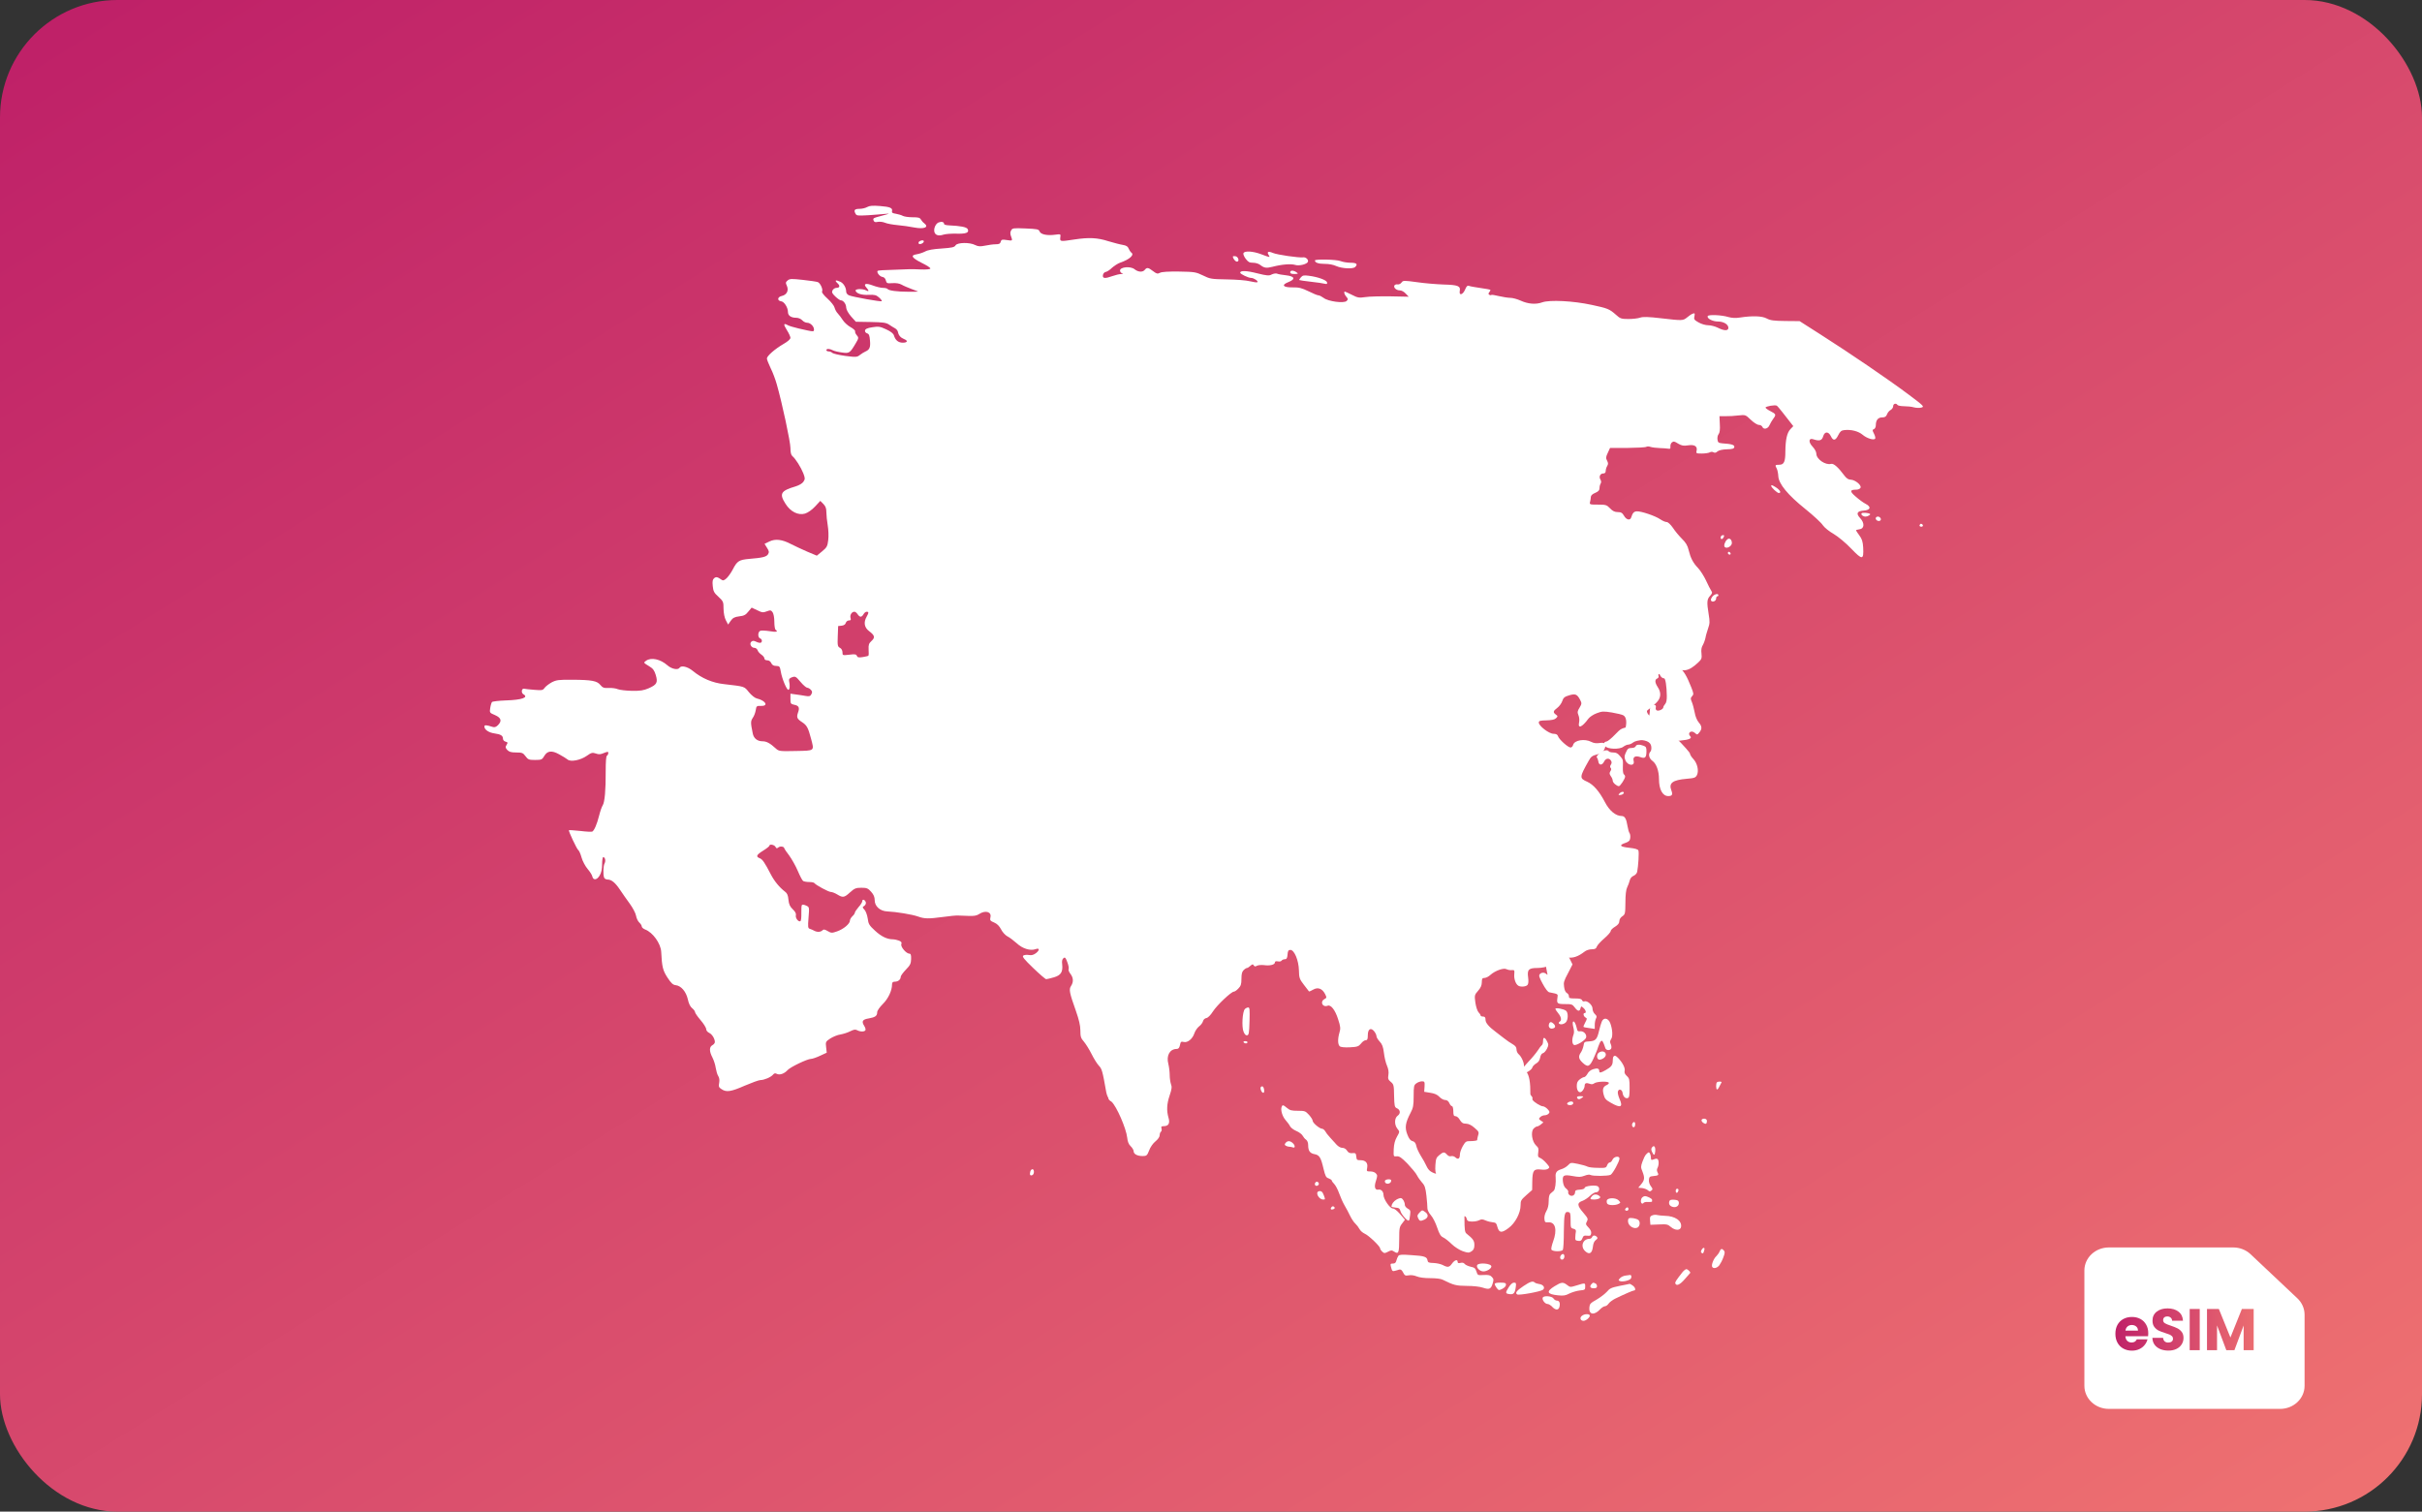 <svg width="165" height="103" viewBox="0 0 165 103" fill="none" xmlns="http://www.w3.org/2000/svg">
<rect x="0" y="0" width="165" height="103" fill="#333333" stroke="none"/>
<rect width="165" height="103" rx="8" fill="url(#paint0_linear_1246_4120)"/>
<g clip-path="url(#clip0_1246_4120)">
<path d="M59.077 14.107C58.962 14.176 58.725 14.23 58.564 14.23C58.227 14.23 58.151 14.314 58.273 14.543C58.358 14.704 58.396 14.704 59.139 14.666C59.56 14.635 60.088 14.597 60.295 14.574C60.647 14.543 60.632 14.551 60.111 14.689C59.46 14.865 59.452 14.865 59.521 15.041C59.56 15.133 59.629 15.156 59.805 15.117C59.935 15.095 60.149 15.117 60.295 15.179C60.432 15.24 60.815 15.309 61.145 15.339C61.481 15.37 61.987 15.439 62.278 15.5C62.959 15.63 63.319 15.485 62.959 15.209C62.882 15.156 62.783 15.041 62.737 14.957C62.66 14.827 62.569 14.804 62.163 14.804C61.895 14.804 61.596 14.758 61.512 14.712C61.42 14.658 61.206 14.597 61.037 14.566C60.8 14.528 60.739 14.49 60.769 14.39C60.823 14.168 60.632 14.092 59.95 14.038C59.437 14 59.253 14.015 59.077 14.107Z" fill="white"/>
<path d="M63.946 15.156C63.747 15.232 63.594 15.569 63.656 15.806C63.717 16.028 63.946 16.097 64.268 15.99C64.406 15.944 64.796 15.913 65.141 15.921C65.822 15.944 66.052 15.852 65.922 15.607C65.845 15.47 65.447 15.393 64.643 15.355C64.452 15.347 64.314 15.309 64.314 15.255C64.314 15.125 64.153 15.079 63.946 15.156Z" fill="white"/>
<path d="M68.882 15.703C68.815 15.813 68.815 15.941 68.874 16.093C68.992 16.416 68.992 16.416 68.587 16.357C68.266 16.305 68.215 16.323 68.173 16.475C68.139 16.603 68.063 16.645 67.827 16.645C67.667 16.645 67.346 16.688 67.11 16.738C66.772 16.806 66.645 16.798 66.434 16.696C66.063 16.501 65.227 16.518 65.101 16.713C65.025 16.849 64.856 16.883 64.147 16.934C63.581 16.968 63.201 17.035 63.024 17.137C62.872 17.214 62.619 17.299 62.459 17.324C62.003 17.392 62.104 17.562 62.788 17.91C63.134 18.079 63.404 18.249 63.379 18.3C63.362 18.351 63.083 18.377 62.712 18.36C62.366 18.343 62.02 18.334 61.952 18.343C61.885 18.351 61.378 18.368 60.83 18.385C60.289 18.393 59.817 18.427 59.791 18.453C59.699 18.546 59.926 18.843 60.112 18.869C60.23 18.886 60.315 18.971 60.348 19.106C60.399 19.302 60.433 19.319 60.796 19.293C61.041 19.276 61.269 19.31 61.42 19.395C61.547 19.471 61.868 19.607 62.121 19.701C62.374 19.794 62.568 19.87 62.543 19.87C62.518 19.879 62.214 19.879 61.868 19.879C61.15 19.879 60.534 19.802 60.467 19.692C60.441 19.65 60.298 19.616 60.154 19.616C60.002 19.616 59.69 19.539 59.445 19.446C58.973 19.268 58.787 19.335 59.032 19.607C59.217 19.811 59.2 19.896 59.006 19.785C58.753 19.658 58.23 19.675 58.289 19.819C58.365 20.006 58.702 20.116 59.184 20.091C59.572 20.074 59.69 20.099 59.884 20.269C60.011 20.38 60.095 20.498 60.07 20.524C60.011 20.575 58.112 20.235 57.842 20.125C57.732 20.082 57.647 19.972 57.647 19.879C57.647 19.599 57.47 19.302 57.251 19.2C56.93 19.055 56.837 19.089 57.04 19.285C57.251 19.471 57.217 19.616 56.972 19.616C56.879 19.616 56.77 19.692 56.719 19.777C56.651 19.921 56.685 19.989 56.904 20.201C57.056 20.346 57.225 20.464 57.284 20.464C57.453 20.464 57.647 20.719 57.647 20.957C57.656 21.101 57.782 21.33 57.977 21.559L58.306 21.924L59.319 21.941C60.163 21.958 60.365 21.984 60.568 22.119C60.703 22.213 60.889 22.323 60.981 22.374C61.074 22.425 61.159 22.535 61.176 22.629C61.218 22.858 61.361 23.011 61.589 23.104C61.876 23.214 61.826 23.35 61.505 23.35C61.201 23.35 60.998 23.189 60.897 22.849C60.855 22.722 60.686 22.586 60.374 22.442C59.952 22.247 59.85 22.23 59.428 22.298C59.091 22.349 58.947 22.416 58.93 22.518C58.913 22.595 58.973 22.68 59.065 22.713C59.2 22.747 59.243 22.858 59.268 23.206C59.31 23.673 59.243 23.825 58.956 23.953C58.863 23.995 58.694 24.097 58.576 24.19C58.382 24.343 58.314 24.343 57.58 24.25C57.149 24.19 56.753 24.097 56.702 24.046C56.643 23.987 56.533 23.944 56.449 23.944C56.364 23.944 56.297 23.902 56.297 23.859C56.297 23.749 56.516 23.749 56.736 23.868C56.829 23.919 57.116 23.987 57.369 24.02C57.858 24.088 57.901 24.063 58.297 23.392C58.5 23.053 58.508 23.002 58.373 22.849C58.297 22.764 58.238 22.646 58.255 22.578C58.272 22.518 58.129 22.391 57.943 22.289C57.757 22.187 57.521 21.975 57.419 21.814C57.318 21.653 57.158 21.449 57.073 21.355C56.98 21.262 56.888 21.084 56.854 20.957C56.829 20.838 56.609 20.558 56.373 20.346C56.136 20.133 55.968 19.921 56.001 19.87C56.086 19.734 55.892 19.302 55.723 19.225C55.638 19.191 55.183 19.123 54.702 19.072C53.933 18.988 53.807 18.988 53.663 19.106C53.52 19.225 53.511 19.268 53.604 19.471C53.748 19.794 53.604 20.091 53.258 20.167C52.954 20.235 52.929 20.49 53.224 20.532C53.427 20.558 53.68 20.957 53.68 21.262C53.68 21.508 53.891 21.653 54.254 21.653C54.389 21.653 54.566 21.729 54.651 21.822C54.735 21.916 54.887 21.992 54.989 21.992C55.208 21.992 55.453 22.238 55.453 22.45C55.453 22.62 55.453 22.62 54.414 22.383C54.094 22.306 53.764 22.213 53.68 22.162C53.376 21.992 53.351 22.085 53.596 22.476C53.739 22.697 53.849 22.943 53.849 23.019C53.849 23.112 53.663 23.274 53.368 23.443C52.785 23.783 52.245 24.258 52.245 24.428C52.245 24.504 52.363 24.793 52.498 25.081C52.642 25.361 52.828 25.862 52.92 26.193C53.275 27.432 53.849 30.106 53.849 30.53C53.849 30.827 53.891 31.006 53.984 31.082C54.195 31.252 54.566 31.846 54.727 32.253C54.853 32.584 54.853 32.644 54.735 32.822C54.659 32.941 54.44 33.068 54.195 33.144C53.191 33.441 53.072 33.637 53.511 34.324C53.857 34.876 54.381 35.13 54.845 34.995C55.048 34.927 55.309 34.748 55.529 34.511L55.883 34.129L56.086 34.333C56.246 34.494 56.297 34.638 56.297 34.901C56.297 35.096 56.339 35.504 56.39 35.801C56.44 36.098 56.457 36.548 56.423 36.803C56.373 37.218 56.331 37.303 56.01 37.566L55.647 37.863L54.98 37.583C54.609 37.422 54.127 37.193 53.891 37.074C53.283 36.752 52.819 36.701 52.414 36.896L52.085 37.057L52.254 37.329C52.397 37.549 52.406 37.626 52.321 37.77C52.203 37.948 51.941 38.008 51.021 38.084C50.346 38.144 50.211 38.237 49.924 38.797C49.814 39.009 49.629 39.272 49.51 39.391C49.325 39.561 49.257 39.578 49.139 39.493C48.877 39.306 48.784 39.289 48.649 39.4C48.548 39.484 48.523 39.612 48.556 39.926C48.59 40.282 48.641 40.393 48.945 40.664C49.274 40.97 49.291 41.012 49.291 41.479C49.299 41.793 49.358 42.09 49.451 42.268L49.603 42.557L49.78 42.302C49.924 42.099 50.042 42.039 50.363 41.997C50.675 41.963 50.802 41.903 50.979 41.674L51.207 41.403L51.587 41.581C51.907 41.742 51.992 41.751 52.237 41.657C52.481 41.564 52.524 41.572 52.633 41.717C52.701 41.819 52.752 42.082 52.752 42.37C52.752 42.642 52.794 42.888 52.836 42.913C53.047 43.049 52.878 43.083 52.431 43.007C52.152 42.964 51.874 42.956 51.798 42.981C51.621 43.049 51.612 43.431 51.781 43.499C51.95 43.558 51.941 43.804 51.773 43.804C51.705 43.804 51.57 43.762 51.477 43.711C51.35 43.652 51.275 43.652 51.19 43.72C51.03 43.855 51.173 44.144 51.401 44.144C51.486 44.144 51.578 44.22 51.612 44.305C51.637 44.399 51.756 44.526 51.865 44.602C51.983 44.679 52.076 44.798 52.076 44.865C52.076 44.942 52.152 44.993 52.27 44.993C52.389 44.993 52.49 45.069 52.541 45.179C52.6 45.315 52.701 45.375 52.878 45.375C53.106 45.383 53.132 45.409 53.191 45.757C53.275 46.257 53.604 47.038 53.714 47.004C53.807 46.97 53.824 46.707 53.756 46.393C53.731 46.274 53.79 46.206 53.959 46.147C54.178 46.071 54.22 46.088 54.533 46.461C54.718 46.682 54.929 46.86 54.989 46.86C55.048 46.86 55.166 46.919 55.233 46.996C55.334 47.098 55.351 47.166 55.276 47.301C55.2 47.446 55.132 47.463 54.879 47.42C54.702 47.386 54.406 47.344 54.212 47.318L53.849 47.267V47.615C53.849 47.938 53.866 47.972 54.111 48.023C54.423 48.082 54.49 48.218 54.364 48.557C54.254 48.889 54.296 48.982 54.659 49.219C54.963 49.423 55.056 49.584 55.25 50.323C55.478 51.188 55.529 51.146 54.212 51.172C53.106 51.197 53.056 51.188 52.844 50.993C52.465 50.645 52.22 50.51 51.95 50.51C51.595 50.51 51.35 50.314 51.283 49.983C51.131 49.236 51.131 49.152 51.283 48.914C51.376 48.787 51.46 48.549 51.486 48.388C51.528 48.108 51.545 48.091 51.849 48.099C52.38 48.116 52.161 47.734 51.553 47.59C51.426 47.564 51.19 47.369 51.021 47.166C50.692 46.758 50.76 46.784 49.316 46.614C48.54 46.529 47.814 46.223 47.197 45.714C46.835 45.417 46.404 45.324 46.294 45.502C46.185 45.672 45.754 45.587 45.467 45.332C44.986 44.908 44.353 44.772 44.007 45.027C43.83 45.163 43.821 45.145 44.243 45.409C44.488 45.553 44.581 45.689 44.674 45.994C44.826 46.512 44.75 46.648 44.201 46.894C43.846 47.047 43.627 47.081 43.045 47.072C42.648 47.064 42.226 47.013 42.091 46.962C41.964 46.902 41.686 46.868 41.475 46.877C41.145 46.894 41.053 46.86 40.901 46.673C40.673 46.393 40.327 46.325 38.993 46.317C38.056 46.308 37.896 46.334 37.583 46.495C37.389 46.605 37.178 46.767 37.102 46.868C36.984 47.038 36.925 47.047 36.402 47.004C36.081 46.979 35.769 46.945 35.701 46.928C35.532 46.894 35.49 47.208 35.65 47.301C36.039 47.522 35.566 47.692 34.46 47.726C33.979 47.743 33.557 47.794 33.515 47.836C33.481 47.887 33.422 48.065 33.397 48.243C33.346 48.557 33.355 48.574 33.726 48.727C34.148 48.914 34.207 49.126 33.92 49.415C33.802 49.533 33.692 49.576 33.566 49.533C33.11 49.389 33 49.389 33 49.508C33 49.72 33.304 49.924 33.692 49.975C34.114 50.034 34.266 50.128 34.266 50.34C34.266 50.425 34.342 50.51 34.443 50.535C34.595 50.577 34.604 50.603 34.511 50.756C34.418 50.9 34.426 50.951 34.553 51.095C34.68 51.231 34.815 51.273 35.161 51.273C35.566 51.273 35.634 51.299 35.802 51.528C35.971 51.757 36.03 51.783 36.452 51.783C36.891 51.783 36.933 51.757 37.069 51.528C37.279 51.155 37.583 51.112 38.098 51.401C38.335 51.528 38.588 51.689 38.664 51.749C38.866 51.935 39.55 51.8 39.972 51.503C40.285 51.282 40.36 51.265 40.588 51.341C40.791 51.418 40.917 51.409 41.145 51.307C41.407 51.206 41.441 51.206 41.441 51.307C41.441 51.375 41.399 51.46 41.348 51.494C41.289 51.528 41.264 51.91 41.264 52.538C41.272 53.828 41.196 54.66 41.061 54.872C40.993 54.974 40.884 55.296 40.808 55.602C40.664 56.171 40.487 56.578 40.352 56.663C40.31 56.688 39.938 56.671 39.533 56.62C39.128 56.578 38.774 56.553 38.757 56.569C38.715 56.62 39.297 57.86 39.398 57.928C39.449 57.953 39.55 58.182 39.618 58.428C39.685 58.674 39.879 59.031 40.031 59.209C40.192 59.396 40.335 59.625 40.352 59.718C40.411 59.998 40.664 59.973 40.85 59.659C40.968 59.464 41.019 59.234 41.019 58.886C41.019 58.623 41.053 58.403 41.095 58.403C41.221 58.403 41.281 58.657 41.188 58.827C41.095 59.005 41.078 59.583 41.154 59.795C41.179 59.871 41.289 59.931 41.39 59.931C41.66 59.931 41.914 60.143 42.243 60.635C42.403 60.881 42.707 61.305 42.91 61.586C43.112 61.866 43.306 62.231 43.332 62.4C43.357 62.562 43.458 62.774 43.551 62.859C43.644 62.944 43.72 63.062 43.72 63.13C43.72 63.19 43.821 63.283 43.948 63.334C44.471 63.529 45.011 64.284 45.045 64.853C45.096 65.889 45.155 66.126 45.476 66.618C45.72 66.992 45.847 67.111 46.033 67.128C46.404 67.17 46.742 67.569 46.86 68.095C46.919 68.384 47.029 68.605 47.155 68.698C47.257 68.783 47.349 68.902 47.349 68.961C47.349 69.02 47.518 69.267 47.729 69.513C47.94 69.759 48.109 70.03 48.109 70.124C48.109 70.217 48.202 70.328 48.312 70.378C48.514 70.472 48.7 70.777 48.7 71.007C48.7 71.074 48.624 71.168 48.531 71.219C48.312 71.338 48.312 71.635 48.54 72.067C48.633 72.254 48.734 72.568 48.759 72.763C48.793 72.967 48.86 73.213 48.928 73.315C49.004 73.434 49.029 73.595 48.995 73.782C48.945 74.036 48.97 74.096 49.156 74.215C49.485 74.435 49.789 74.393 50.734 73.977C51.215 73.773 51.697 73.595 51.806 73.595C52.059 73.595 52.515 73.4 52.659 73.23C52.743 73.128 52.811 73.111 52.92 73.171C53.115 73.273 53.435 73.162 53.663 72.908C53.866 72.695 54.989 72.161 55.242 72.152C55.334 72.152 55.613 72.059 55.866 71.94L56.322 71.728L56.28 71.354C56.238 70.998 56.246 70.972 56.567 70.76C56.753 70.641 57.065 70.514 57.251 70.489C57.445 70.455 57.749 70.361 57.926 70.268C58.162 70.149 58.28 70.132 58.399 70.2C58.61 70.311 58.888 70.311 58.956 70.2C58.989 70.149 58.947 70.013 58.871 69.895C58.677 69.589 58.761 69.462 59.184 69.394C59.623 69.317 59.758 69.224 59.758 68.978C59.758 68.868 59.918 68.638 60.137 68.418C60.509 68.053 60.77 67.501 60.77 67.085C60.77 66.941 60.821 66.89 60.965 66.89C61.184 66.89 61.361 66.746 61.361 66.559C61.361 66.491 61.522 66.27 61.716 66.067C62.011 65.77 62.062 65.651 62.07 65.345C62.079 65.074 62.045 64.981 61.952 64.981C61.741 64.981 61.344 64.522 61.404 64.335C61.446 64.217 61.404 64.157 61.235 64.089C61.117 64.047 60.931 64.004 60.83 64.004C60.433 64.004 60.036 63.809 59.614 63.419C59.226 63.062 59.158 62.961 59.116 62.596C59.082 62.366 58.989 62.095 58.897 61.993C58.745 61.832 58.745 61.806 58.871 61.73C58.947 61.687 58.998 61.586 58.989 61.501C58.947 61.314 58.745 61.229 58.745 61.399C58.745 61.467 58.635 61.653 58.491 61.806C58.356 61.967 58.238 62.137 58.238 62.188C58.238 62.239 58.162 62.349 58.069 62.434C57.977 62.519 57.901 62.655 57.901 62.731C57.901 62.944 57.47 63.308 57.031 63.461C56.668 63.589 56.626 63.58 56.39 63.444C56.187 63.325 56.111 63.308 56.027 63.393C55.908 63.512 55.672 63.529 55.47 63.419C55.394 63.376 55.259 63.317 55.174 63.291C55.039 63.249 55.031 63.173 55.081 62.528C55.14 61.806 55.14 61.806 54.913 61.704C54.794 61.645 54.668 61.628 54.634 61.662C54.6 61.696 54.583 61.942 54.592 62.222C54.6 62.494 54.575 62.74 54.533 62.765C54.406 62.85 54.17 62.553 54.22 62.366C54.246 62.248 54.178 62.12 54.009 61.959C53.815 61.772 53.748 61.628 53.714 61.314C53.689 61.017 53.63 60.864 53.486 60.762C53.106 60.474 52.752 60.041 52.515 59.583C52.093 58.768 51.941 58.547 51.756 58.479C51.477 58.369 51.528 58.25 51.992 57.961C52.228 57.817 52.414 57.664 52.414 57.63C52.414 57.495 52.743 57.554 52.828 57.698C52.887 57.817 52.929 57.826 53.03 57.741C53.148 57.639 53.427 57.681 53.427 57.8C53.427 57.826 53.579 58.055 53.764 58.292C53.942 58.539 54.212 59.014 54.355 59.353C54.499 59.693 54.659 59.998 54.718 60.032C54.777 60.066 54.963 60.1 55.132 60.1C55.301 60.1 55.461 60.134 55.486 60.177C55.571 60.304 56.449 60.779 56.609 60.779C56.694 60.779 56.888 60.856 57.04 60.949C57.419 61.178 57.512 61.17 57.909 60.805C58.213 60.533 58.306 60.491 58.677 60.491C59.048 60.491 59.133 60.525 59.344 60.762C59.521 60.958 59.589 61.127 59.589 61.339C59.589 61.755 59.96 62.086 60.45 62.103C61.049 62.129 62.138 62.307 62.543 62.451C62.99 62.612 63.252 62.612 64.273 62.477C64.695 62.417 65.134 62.375 65.269 62.383C65.396 62.383 65.717 62.4 65.987 62.409C66.341 62.426 66.544 62.392 66.704 62.282C67.126 62.001 67.574 62.129 67.472 62.511C67.43 62.706 67.456 62.748 67.726 62.859C67.928 62.944 68.08 63.096 68.198 63.325C68.291 63.512 68.485 63.724 68.629 63.801C68.772 63.869 69.059 64.089 69.27 64.276C69.659 64.641 70.191 64.802 70.545 64.675C70.823 64.573 70.84 64.734 70.587 64.938C70.418 65.065 70.283 65.108 70.098 65.074C69.963 65.048 69.785 65.065 69.718 65.108C69.617 65.176 69.743 65.337 70.385 65.957C70.815 66.372 71.22 66.72 71.271 66.72C71.33 66.72 71.566 66.661 71.803 66.593C72.284 66.449 72.419 66.228 72.36 65.693C72.334 65.498 72.36 65.362 72.444 65.294C72.554 65.201 72.596 65.244 72.714 65.566C72.79 65.77 72.832 65.982 72.799 66.033C72.773 66.084 72.824 66.228 72.917 66.347C73.128 66.618 73.145 66.907 72.968 67.179C72.807 67.416 72.858 67.645 73.297 68.885C73.508 69.487 73.601 69.878 73.601 70.217C73.601 70.633 73.634 70.743 73.845 70.981C73.972 71.134 74.208 71.507 74.36 71.813C74.512 72.118 74.732 72.475 74.85 72.602C75.069 72.831 75.103 72.942 75.365 74.427C75.415 74.681 75.517 74.868 75.719 75.063C76.074 75.386 76.724 76.897 76.791 77.516C76.817 77.788 76.892 77.975 77.028 78.102C77.137 78.204 77.23 78.365 77.23 78.441C77.23 78.637 77.475 78.772 77.846 78.772C78.108 78.772 78.15 78.738 78.285 78.391C78.361 78.17 78.555 77.898 78.716 77.771C78.885 77.635 79.003 77.465 79.003 77.355C79.003 77.253 79.045 77.143 79.087 77.117C79.138 77.083 79.155 76.99 79.129 76.897C79.087 76.769 79.121 76.735 79.281 76.735C79.611 76.735 79.72 76.532 79.602 76.15C79.467 75.674 79.484 75.225 79.686 74.631C79.83 74.206 79.847 74.053 79.771 73.867C79.729 73.739 79.686 73.459 79.686 73.247C79.686 73.035 79.644 72.695 79.594 72.492C79.442 71.923 79.695 71.473 80.168 71.473C80.286 71.473 80.345 71.397 80.387 71.21C80.429 70.981 80.463 70.956 80.64 70.998C80.902 71.066 81.24 70.794 81.366 70.412C81.417 70.251 81.56 70.039 81.687 69.937C81.814 69.844 81.932 69.682 81.957 69.581C81.982 69.47 82.084 69.385 82.185 69.368C82.295 69.351 82.472 69.173 82.632 68.919C82.911 68.486 83.882 67.569 84.059 67.569C84.118 67.569 84.253 67.476 84.363 67.357C84.531 67.187 84.574 67.068 84.574 66.695C84.574 66.355 84.616 66.203 84.726 66.101C84.81 66.016 84.911 65.957 84.954 65.957C84.996 65.957 85.097 65.889 85.181 65.812C85.317 65.693 85.359 65.685 85.409 65.778C85.46 65.863 85.528 65.872 85.629 65.804C85.713 65.761 85.924 65.744 86.102 65.761C86.498 65.821 86.853 65.736 86.853 65.583C86.853 65.507 86.92 65.481 87.055 65.507C87.165 65.532 87.283 65.507 87.309 65.456C87.342 65.405 87.444 65.362 87.528 65.362C87.646 65.362 87.697 65.286 87.714 65.048C87.731 64.794 87.773 64.726 87.908 64.726C88.178 64.726 88.473 65.439 88.49 66.118C88.499 66.627 88.532 66.72 88.828 67.102C89.005 67.331 89.165 67.544 89.174 67.552C89.191 67.569 89.317 67.518 89.461 67.433C89.782 67.247 90.077 67.357 90.271 67.73C90.389 67.968 90.389 67.993 90.229 68.078C89.9 68.257 90.103 68.664 90.449 68.528C90.668 68.443 90.963 68.825 91.158 69.445C91.326 69.954 91.335 70.09 91.25 70.361C91.124 70.794 91.132 71.176 91.276 71.295C91.343 71.354 91.613 71.38 91.96 71.363C92.466 71.338 92.559 71.303 92.719 71.108C92.812 70.981 92.956 70.879 93.04 70.879C93.15 70.879 93.183 70.803 93.183 70.54C93.183 70.115 93.386 69.988 93.622 70.277C93.707 70.387 93.774 70.531 93.774 70.608C93.774 70.684 93.876 70.845 93.994 70.972C94.162 71.151 94.23 71.329 94.281 71.745C94.314 72.042 94.407 72.432 94.492 72.619C94.585 72.831 94.618 73.052 94.585 73.247C94.542 73.502 94.576 73.578 94.753 73.722C94.948 73.884 94.964 73.952 94.973 74.665C94.99 75.352 95.007 75.445 95.159 75.513C95.403 75.615 95.429 75.878 95.218 76.022C94.99 76.184 94.981 76.642 95.201 76.914C95.361 77.109 95.361 77.117 95.167 77.457C95.032 77.695 94.964 77.958 94.948 78.306C94.931 78.806 94.931 78.815 95.15 78.789C95.327 78.772 95.479 78.874 95.893 79.299C96.171 79.596 96.467 79.944 96.534 80.088C96.602 80.224 96.762 80.444 96.88 80.58C97.058 80.767 97.117 80.937 97.176 81.471C97.218 81.828 97.243 82.218 97.243 82.329C97.235 82.439 97.345 82.651 97.48 82.804C97.615 82.957 97.809 83.339 97.91 83.653C98.054 84.077 98.147 84.238 98.315 84.315C98.442 84.374 98.704 84.578 98.898 84.773C99.1 84.968 99.438 85.18 99.657 85.257C100.012 85.376 100.071 85.376 100.248 85.265C100.392 85.172 100.443 85.053 100.443 84.832C100.443 84.544 100.358 84.416 99.902 84.052C99.793 83.967 99.767 83.763 99.767 83.033C99.767 82.252 99.734 82.066 99.565 81.683C99.447 81.446 99.261 81.183 99.151 81.106C99.033 81.03 98.923 80.894 98.898 80.809C98.873 80.707 98.78 80.64 98.687 80.64C98.577 80.64 98.484 80.555 98.434 80.394C98.366 80.215 98.265 80.122 98.02 80.046C97.48 79.884 97.336 79.782 97.184 79.46C97.108 79.29 96.931 78.968 96.788 78.747C96.653 78.526 96.509 78.221 96.484 78.068C96.442 77.881 96.366 77.788 96.231 77.754C96.087 77.72 95.986 77.593 95.876 77.304C95.69 76.829 95.741 76.506 96.096 75.827C96.273 75.496 96.306 75.318 96.306 74.69C96.306 74.019 96.323 73.935 96.492 73.816C96.594 73.739 96.771 73.68 96.872 73.68C97.049 73.68 97.066 73.714 97.049 74.036L97.024 74.393L97.438 74.461C97.725 74.503 97.919 74.588 98.054 74.732C98.163 74.851 98.341 74.953 98.451 74.953C98.577 74.953 98.678 75.029 98.737 75.165C98.788 75.284 98.873 75.377 98.923 75.377C98.965 75.377 99.008 75.53 99.008 75.717C99.008 75.989 99.041 76.056 99.159 76.056C99.244 76.056 99.379 76.167 99.455 76.311C99.573 76.506 99.666 76.566 99.877 76.566C100.063 76.574 100.248 76.668 100.459 76.854C100.763 77.117 100.772 77.143 100.679 77.431C100.561 77.83 100.654 78.348 100.848 78.348C101.042 78.348 101.16 78.255 101.278 78.025C101.329 77.924 101.43 77.839 101.498 77.839C101.65 77.839 102.3 77.016 102.3 76.82C102.3 76.608 102.451 76.515 102.882 76.447C103.388 76.371 103.49 76.303 103.895 75.776C104.241 75.318 104.241 75.301 104.258 74.605C104.266 73.739 104.182 73.281 103.979 73.01C103.886 72.899 103.819 72.712 103.819 72.602C103.819 72.364 103.633 71.974 103.447 71.821C103.372 71.753 103.312 71.618 103.312 71.499C103.312 71.354 103.228 71.253 103.051 71.151C102.907 71.074 102.629 70.879 102.435 70.726C102.249 70.574 101.996 70.387 101.886 70.302C101.43 69.963 101.202 69.699 101.202 69.487C101.202 69.326 101.16 69.267 101.033 69.267C100.941 69.267 100.865 69.233 100.865 69.19C100.865 69.148 100.797 69.046 100.721 68.969C100.645 68.885 100.552 68.596 100.51 68.316C100.443 67.824 100.451 67.79 100.696 67.51C100.873 67.314 100.949 67.136 100.949 66.933C100.949 66.686 100.983 66.635 101.135 66.635C101.236 66.635 101.413 66.542 101.531 66.432C101.852 66.143 102.435 65.931 102.637 66.041C102.722 66.084 102.882 66.118 102.992 66.101C103.169 66.084 103.186 66.109 103.16 66.398C103.135 66.703 103.253 67.043 103.431 67.162C103.583 67.263 103.962 67.238 104.064 67.111C104.123 67.043 104.14 66.848 104.106 66.61C104.03 66.067 104.14 65.957 104.739 65.957C105.026 65.957 105.355 65.889 105.583 65.787C105.786 65.693 105.997 65.617 106.064 65.617C106.123 65.617 106.241 65.524 106.317 65.405C106.436 65.227 106.495 65.201 106.807 65.244C107.178 65.294 107.516 65.176 107.946 64.845C108.056 64.751 108.276 64.683 108.436 64.683C108.656 64.683 108.74 64.641 108.791 64.488C108.833 64.386 109.061 64.14 109.297 63.937C109.533 63.733 109.728 63.512 109.728 63.444C109.728 63.376 109.863 63.24 110.023 63.147C110.226 63.02 110.318 62.91 110.318 62.765C110.318 62.646 110.403 62.511 110.521 62.434C110.715 62.307 110.724 62.248 110.732 61.501C110.732 60.983 110.774 60.618 110.85 60.465C110.918 60.338 110.994 60.117 111.027 59.99C111.061 59.846 111.162 59.727 111.289 59.676C111.399 59.633 111.517 59.506 111.534 59.404C111.61 59.014 111.669 58.08 111.618 57.953C111.584 57.868 111.39 57.809 110.985 57.766C110.344 57.698 110.268 57.588 110.749 57.427C110.968 57.35 111.044 57.274 111.061 57.096C111.078 56.968 111.053 56.816 111.011 56.765C110.968 56.705 110.909 56.493 110.875 56.289C110.799 55.797 110.69 55.602 110.479 55.602C110.074 55.602 109.643 55.245 109.339 54.66C108.951 53.913 108.554 53.463 108.132 53.268C107.592 53.03 107.592 52.971 108.233 51.834C108.385 51.553 108.487 51.486 108.799 51.409C109.086 51.341 109.204 51.256 109.289 51.078C109.466 50.705 109.365 50.56 108.976 50.628C108.757 50.662 108.563 50.637 108.411 50.552C107.955 50.314 107.254 50.433 107.17 50.756C107.145 50.858 107.069 50.934 106.993 50.934C106.824 50.934 106.208 50.382 106.14 50.162C106.106 50.051 106.005 50 105.836 50C105.532 50 104.832 49.466 104.832 49.236C104.832 49.118 104.916 49.092 105.355 49.084C105.71 49.075 105.912 49.033 106.005 48.939C106.132 48.812 106.132 48.795 105.997 48.693C105.786 48.541 105.802 48.447 106.089 48.235C106.225 48.133 106.376 47.929 106.427 47.777C106.503 47.539 106.587 47.471 106.9 47.378C107.33 47.25 107.448 47.301 107.659 47.709C107.761 47.912 107.761 47.963 107.609 48.218C107.465 48.447 107.448 48.532 107.533 48.736C107.592 48.863 107.609 49.084 107.575 49.228C107.482 49.678 107.778 49.559 108.208 48.973C108.293 48.855 108.546 48.685 108.774 48.6C109.128 48.464 109.238 48.456 109.812 48.549C110.158 48.608 110.504 48.693 110.58 48.736C110.783 48.837 110.842 49.177 110.74 49.601C110.673 49.856 110.673 50.034 110.732 50.196C110.816 50.425 110.842 50.433 111.39 50.416C112.108 50.391 112.462 50.535 112.496 50.883C112.513 51.019 112.488 51.163 112.437 51.214C112.268 51.384 112.336 51.681 112.589 51.859C112.842 52.046 113.019 52.538 113.019 53.081C113.019 53.794 113.264 54.244 113.653 54.244C113.914 54.244 113.973 54.142 113.864 53.862C113.669 53.353 113.939 53.149 114.919 53.064C115.442 53.022 115.518 52.988 115.611 52.801C115.746 52.504 115.628 51.995 115.349 51.706C115.231 51.579 115.13 51.418 115.13 51.35C115.13 51.282 114.699 50.798 114.176 50.272C113.45 49.55 113.163 49.321 112.994 49.321C112.749 49.321 112.631 49.185 112.665 48.956C112.682 48.863 112.64 48.812 112.521 48.812C112.429 48.812 112.302 48.727 112.251 48.625C112.167 48.464 112.175 48.422 112.344 48.311C112.454 48.235 112.665 48.057 112.817 47.904C113.154 47.59 113.197 47.216 112.935 46.818C112.732 46.512 112.724 46.3 112.901 46.232C112.977 46.198 113.019 46.122 112.986 46.054C112.96 45.986 112.986 45.926 113.045 45.926C113.104 45.926 113.188 45.807 113.23 45.655C113.281 45.511 113.391 45.341 113.484 45.281C113.627 45.188 113.703 45.205 114.024 45.417C114.623 45.825 115.037 45.757 115.687 45.145C115.923 44.925 115.948 44.857 115.915 44.534C115.881 44.288 115.915 44.102 115.999 43.966C116.067 43.855 116.151 43.626 116.185 43.465C116.21 43.304 116.303 43.007 116.37 42.803C116.48 42.498 116.489 42.353 116.404 41.852C116.269 41.029 116.286 40.834 116.497 40.605C116.649 40.435 116.666 40.376 116.581 40.257C116.531 40.18 116.362 39.866 116.227 39.561C116.083 39.255 115.839 38.873 115.687 38.712C115.341 38.356 115.172 38.025 115.037 37.473C114.969 37.176 114.843 36.964 114.589 36.718C114.404 36.531 114.117 36.2 113.973 35.971C113.804 35.733 113.636 35.572 113.543 35.572C113.45 35.572 113.256 35.487 113.095 35.377C112.758 35.147 111.796 34.825 111.509 34.842C111.314 34.85 111.222 34.952 111.129 35.249C111.061 35.487 110.799 35.428 110.639 35.147C110.521 34.944 110.437 34.893 110.209 34.893C110.006 34.893 109.863 34.825 109.685 34.638C109.457 34.401 109.398 34.384 108.858 34.384C108.293 34.384 108.276 34.375 108.326 34.188C108.352 34.087 108.377 33.934 108.377 33.857C108.377 33.764 108.495 33.654 108.672 33.586C108.892 33.492 108.968 33.407 108.968 33.263C108.968 33.153 109.002 33.017 109.044 32.949C109.094 32.873 109.086 32.771 109.035 32.686C108.909 32.491 109.01 32.262 109.221 32.262C109.331 32.262 109.39 32.202 109.39 32.092C109.39 31.999 109.432 31.846 109.491 31.753C109.567 31.625 109.567 31.549 109.483 31.388C109.39 31.218 109.398 31.133 109.533 30.853L109.685 30.522H110.867C111.517 30.513 112.099 30.488 112.158 30.445C112.218 30.412 112.344 30.412 112.454 30.454C112.555 30.488 112.834 30.522 113.062 30.53C113.298 30.539 113.56 30.556 113.653 30.573C113.788 30.598 113.813 30.564 113.796 30.428C113.788 30.327 113.83 30.199 113.897 30.148C114.007 30.055 114.083 30.072 114.319 30.225C114.564 30.369 114.691 30.395 115.011 30.344C115.45 30.276 115.661 30.42 115.577 30.734C115.535 30.887 115.577 30.904 115.923 30.904C116.143 30.904 116.387 30.87 116.472 30.827C116.556 30.776 116.666 30.776 116.733 30.819C116.818 30.87 116.911 30.853 117.004 30.759C117.096 30.683 117.333 30.624 117.637 30.615C118.016 30.607 118.135 30.573 118.151 30.462C118.177 30.318 117.983 30.25 117.324 30.208C117.071 30.182 117.029 30.148 117.004 29.945C116.987 29.809 117.02 29.648 117.088 29.571C117.155 29.486 117.189 29.257 117.164 28.901L117.139 28.358H117.552C117.772 28.366 118.177 28.341 118.438 28.307C118.911 28.256 118.92 28.264 119.274 28.604C119.477 28.799 119.721 28.952 119.823 28.952C119.924 28.952 120.025 29.011 120.059 29.079C120.135 29.291 120.439 29.232 120.549 28.969C120.608 28.841 120.718 28.646 120.802 28.536C121.013 28.256 120.996 28.213 120.616 28.018C120.431 27.925 120.279 27.814 120.279 27.772C120.279 27.687 120.937 27.568 121.047 27.645C121.089 27.67 121.275 27.891 121.46 28.128C121.646 28.375 121.882 28.672 121.984 28.799L122.169 29.037L121.975 29.24C121.739 29.486 121.638 29.962 121.629 30.759C121.629 31.472 121.536 31.668 121.207 31.668C120.929 31.668 120.912 31.693 121.038 31.922C121.089 32.016 121.14 32.253 121.148 32.449C121.182 32.975 121.781 33.713 122.997 34.689C123.545 35.13 124.077 35.623 124.178 35.784C124.288 35.945 124.609 36.208 124.913 36.378C125.225 36.565 125.731 36.981 126.12 37.388C126.879 38.177 126.972 38.169 126.93 37.303C126.905 36.896 126.846 36.718 126.668 36.48C126.542 36.31 126.44 36.157 126.44 36.132C126.44 36.115 126.542 36.081 126.677 36.064C127.014 36.03 127.04 35.64 126.727 35.309C126.432 34.995 126.5 34.825 126.964 34.791C127.436 34.757 127.496 34.536 127.099 34.333C126.947 34.256 126.643 34.036 126.424 33.84C126.001 33.484 126.01 33.365 126.466 33.365C126.601 33.365 126.719 33.306 126.753 33.229C126.82 33.051 126.381 32.695 126.086 32.686C125.934 32.686 125.799 32.601 125.664 32.423C125.225 31.829 124.921 31.566 124.744 31.608C124.356 31.71 123.739 31.286 123.739 30.912C123.739 30.793 123.63 30.59 123.486 30.437C123.191 30.131 123.208 29.826 123.52 29.928C123.95 30.072 124.119 30.021 124.204 29.733C124.305 29.384 124.567 29.384 124.735 29.733C124.887 30.055 125.048 30.03 125.233 29.648C125.352 29.41 125.444 29.325 125.63 29.308C126.103 29.249 126.609 29.384 126.888 29.622C127.175 29.868 127.664 30.021 127.749 29.885C127.774 29.843 127.74 29.69 127.664 29.546C127.546 29.317 127.546 29.283 127.664 29.24C127.732 29.215 127.791 29.096 127.791 28.977C127.791 28.629 127.943 28.442 128.221 28.442C128.407 28.442 128.492 28.392 128.551 28.239C128.593 28.12 128.703 27.984 128.804 27.933C128.897 27.882 128.973 27.764 128.973 27.679C128.973 27.5 129.175 27.449 129.268 27.594C129.293 27.636 129.496 27.679 129.715 27.679C129.935 27.679 130.239 27.712 130.382 27.755C130.534 27.797 130.762 27.806 130.889 27.772C131.117 27.712 131.074 27.67 129.986 26.855C128.635 25.845 126.035 24.072 124.035 22.798L122.6 21.882L121.629 21.873C120.844 21.865 120.599 21.831 120.363 21.703C120.042 21.525 119.375 21.508 118.54 21.636C118.244 21.686 117.991 21.669 117.746 21.602C117.274 21.457 116.37 21.423 116.337 21.542C116.278 21.703 116.674 21.907 117.029 21.907C117.426 21.907 117.746 22.102 117.746 22.34C117.746 22.552 117.459 22.552 117.029 22.332C116.843 22.238 116.548 22.162 116.37 22.162C116.193 22.162 115.898 22.077 115.712 21.967C115.425 21.805 115.383 21.754 115.434 21.551C115.476 21.347 115.459 21.322 115.324 21.372C115.239 21.398 115.062 21.517 114.936 21.627C114.649 21.856 114.632 21.856 113.154 21.686C112.294 21.585 111.931 21.576 111.736 21.644C111.593 21.695 111.23 21.737 110.943 21.737C110.453 21.737 110.377 21.712 110.09 21.449C109.635 21.05 109.525 21.008 108.453 20.778C107.17 20.498 105.575 20.422 105.068 20.6C104.629 20.761 104.097 20.719 103.566 20.473C103.355 20.38 103.051 20.295 102.89 20.295C102.73 20.295 102.376 20.235 102.114 20.176C101.852 20.108 101.616 20.074 101.59 20.099C101.574 20.125 101.506 20.116 101.455 20.082C101.388 20.04 101.388 19.989 101.464 19.904C101.515 19.836 101.548 19.768 101.531 19.751C101.515 19.726 101.211 19.675 100.856 19.624C100.51 19.573 100.156 19.514 100.08 19.48C99.97 19.437 99.902 19.505 99.809 19.734C99.657 20.091 99.387 20.167 99.447 19.828C99.514 19.488 99.328 19.412 98.349 19.387C97.851 19.369 97.032 19.302 96.517 19.225C95.64 19.106 95.581 19.106 95.479 19.251C95.42 19.335 95.302 19.395 95.209 19.378C95.125 19.361 95.032 19.395 94.998 19.446C94.914 19.59 95.116 19.785 95.361 19.785C95.479 19.785 95.657 19.879 95.766 20.006L95.969 20.218L94.728 20.193C94.036 20.184 93.268 20.201 93.015 20.244C92.593 20.303 92.491 20.295 92.103 20.091C91.867 19.972 91.647 19.87 91.622 19.87C91.529 19.87 91.588 20.074 91.723 20.227C91.841 20.363 91.85 20.396 91.74 20.507C91.563 20.685 90.482 20.541 90.178 20.303C90.052 20.21 89.891 20.125 89.824 20.125C89.748 20.125 89.444 19.997 89.14 19.845C88.684 19.624 88.49 19.573 88.06 19.582C87.401 19.59 87.266 19.42 87.781 19.217C88.279 19.021 88.203 18.826 87.612 18.758C87.359 18.733 87.081 18.682 87.005 18.648C86.929 18.614 86.768 18.64 86.642 18.699C86.456 18.801 86.329 18.792 85.646 18.623C84.92 18.436 84.489 18.427 84.489 18.58C84.489 18.674 85.046 18.937 85.232 18.937C85.418 18.937 85.739 19.157 85.663 19.225C85.637 19.259 85.409 19.225 85.156 19.166C84.903 19.098 84.194 19.047 83.578 19.038C82.514 19.021 82.43 19.005 81.949 18.767C81.476 18.538 81.383 18.521 80.328 18.504C79.602 18.495 79.138 18.521 79.02 18.589C78.859 18.674 78.792 18.657 78.547 18.47C78.226 18.224 78.133 18.207 77.99 18.385C77.846 18.563 77.543 18.546 77.289 18.343C77.011 18.122 76.302 18.19 76.302 18.436C76.302 18.512 76.369 18.606 76.454 18.623C76.546 18.648 76.521 18.665 76.378 18.674C76.251 18.674 75.989 18.741 75.795 18.809C75.272 18.996 75.103 18.979 75.137 18.75C75.154 18.64 75.23 18.546 75.331 18.529C75.424 18.512 75.618 18.385 75.753 18.249C75.897 18.122 76.141 17.961 76.302 17.901C76.977 17.672 77.315 17.349 77.053 17.197C77.011 17.163 76.935 17.044 76.892 16.942C76.833 16.789 76.732 16.73 76.496 16.688C76.319 16.662 75.871 16.543 75.5 16.433C74.765 16.195 74.183 16.17 73.221 16.314C72.208 16.467 72.208 16.467 72.233 16.187C72.267 15.941 72.267 15.941 71.887 15.992C71.347 16.068 70.9 15.975 70.823 15.771C70.764 15.618 70.663 15.601 69.861 15.567C69.034 15.533 68.966 15.542 68.882 15.703ZM58.424 41.852C58.483 41.946 58.576 42.022 58.635 42.022C58.694 42.022 58.778 41.946 58.829 41.852C58.88 41.759 58.973 41.683 59.04 41.683C59.192 41.683 59.192 41.751 59.04 42.022C58.821 42.404 58.88 42.752 59.2 42.998C59.597 43.295 59.631 43.44 59.369 43.677C59.192 43.839 59.158 43.94 59.175 44.263C59.192 44.475 59.184 44.662 59.158 44.679C59.141 44.704 58.964 44.738 58.778 44.772C58.5 44.815 58.416 44.798 58.373 44.687C58.331 44.577 58.238 44.56 57.858 44.611C57.403 44.662 57.394 44.662 57.394 44.45C57.394 44.322 57.327 44.195 57.225 44.144C57.065 44.059 57.048 43.983 57.073 43.355L57.099 42.659L57.343 42.633C57.495 42.616 57.597 42.54 57.622 42.438C57.647 42.353 57.74 42.277 57.833 42.277C57.96 42.277 57.985 42.234 57.943 42.107C57.884 41.912 58.027 41.683 58.204 41.683C58.272 41.683 58.365 41.759 58.424 41.852Z" fill="white"/>
<path d="M62.637 16.442C62.584 16.48 62.561 16.549 62.584 16.595C62.645 16.694 62.936 16.572 62.936 16.449C62.936 16.357 62.783 16.35 62.637 16.442Z" fill="white"/>
<path d="M84.71 17.253C84.68 17.314 84.756 17.49 84.864 17.635C85.04 17.857 85.116 17.903 85.361 17.903C85.53 17.903 85.736 17.965 85.836 18.041C86.127 18.263 86.257 18.286 86.686 18.179C87.337 18.01 87.949 17.965 88.225 18.049C88.493 18.141 89.052 18.003 89.105 17.834C89.151 17.689 88.96 17.513 88.784 17.536C88.477 17.574 87.015 17.36 86.724 17.237C86.402 17.1 86.288 17.153 86.425 17.367C86.54 17.559 86.548 17.559 85.935 17.329C85.353 17.107 84.779 17.077 84.71 17.253Z" fill="white"/>
<path d="M83.991 17.482C83.991 17.613 84.159 17.827 84.266 17.827C84.458 17.827 84.366 17.49 84.167 17.459C84.067 17.444 83.991 17.452 83.991 17.482Z" fill="white"/>
<path d="M89.58 17.75C89.58 17.896 89.817 17.98 90.238 17.98C90.544 17.98 90.828 18.034 91.042 18.133C91.425 18.301 92.175 18.34 92.32 18.194C92.52 17.995 92.42 17.903 91.999 17.903C91.777 17.903 91.471 17.85 91.318 17.788C91.057 17.681 89.58 17.643 89.58 17.75Z" fill="white"/>
<path d="M87.895 18.554C87.895 18.638 87.98 18.669 88.186 18.669C88.454 18.661 88.462 18.653 88.324 18.554C88.125 18.409 87.895 18.409 87.895 18.554Z" fill="white"/>
<path d="M88.623 18.898C88.546 18.983 88.5 19.067 88.515 19.082C88.531 19.097 88.891 19.151 89.304 19.197C89.725 19.243 90.146 19.304 90.253 19.335C90.399 19.365 90.429 19.35 90.406 19.243C90.376 19.082 89.779 18.868 89.166 18.791C88.822 18.745 88.745 18.761 88.623 18.898Z" fill="white"/>
<path d="M108.016 21.585C107.832 21.692 107.848 21.776 108.047 21.837C108.276 21.891 108.406 21.761 108.261 21.615C108.177 21.539 108.108 21.531 108.016 21.585Z" fill="white"/>
<path d="M120.664 33.111C120.664 33.211 121.07 33.593 121.177 33.593C121.384 33.593 121.269 33.386 120.955 33.188C120.725 33.05 120.664 33.027 120.664 33.111Z" fill="white"/>
<path d="M121.889 33.318C121.889 33.425 122.165 33.67 122.295 33.67C122.326 33.67 122.28 33.562 122.18 33.44C121.996 33.188 121.889 33.149 121.889 33.318Z" fill="white"/>
<path d="M106.301 33.631C106.27 33.708 106.324 33.83 106.446 33.961C106.592 34.106 106.638 34.221 106.6 34.343C106.569 34.481 106.676 34.634 107.158 35.147C107.48 35.491 107.886 35.866 108.054 35.981C108.353 36.188 108.866 36.9 108.873 37.106C108.873 37.16 109.011 37.336 109.18 37.489C109.371 37.665 109.562 37.94 109.677 38.224C109.823 38.599 109.899 38.69 110.083 38.736C110.275 38.79 110.313 38.843 110.359 39.096C110.382 39.264 110.52 39.555 110.673 39.747C110.818 39.946 110.941 40.145 110.941 40.206C110.941 40.344 111.193 40.558 111.346 40.558C111.431 40.558 111.477 40.497 111.477 40.367C111.477 40.145 111.591 40.122 111.99 40.267C112.173 40.336 112.265 40.336 112.326 40.275C112.388 40.214 112.334 40.145 112.12 40.037C111.66 39.8 110.787 38.966 110.787 38.759C110.787 38.667 110.719 38.499 110.634 38.392C110.451 38.162 110.443 38.063 110.596 38.002C110.765 37.94 111.048 38.07 111.262 38.3C111.385 38.43 111.492 38.484 111.576 38.446C111.767 38.377 111.737 38.292 111.461 38.101C111.323 38.009 111.032 37.764 110.81 37.558C110.596 37.359 110.374 37.19 110.32 37.19C110.121 37.19 109.731 36.8 109.494 36.356C109.295 35.973 109.195 35.874 109.019 35.836C108.896 35.813 108.759 35.728 108.713 35.652C108.674 35.568 108.59 35.507 108.537 35.507C108.475 35.507 108.353 35.353 108.261 35.162C108.092 34.81 107.449 34.205 107.243 34.205C107.174 34.205 107.044 34.106 106.944 33.983C106.845 33.869 106.676 33.708 106.561 33.631C106.362 33.509 106.347 33.509 106.301 33.631Z" fill="white"/>
<path d="M126.82 34.978C126.766 35.078 126.919 35.2 127.095 35.2C127.225 35.2 127.455 35.07 127.402 35.024C127.302 34.94 126.866 34.91 126.82 34.978Z" fill="white"/>
<path d="M127.784 35.315C127.784 35.453 127.968 35.545 128.083 35.476C128.206 35.399 128.091 35.2 127.93 35.2C127.853 35.2 127.784 35.254 127.784 35.315Z" fill="white"/>
<path d="M130.816 35.713C130.732 35.797 130.77 35.889 130.885 35.889C130.946 35.889 131 35.859 131 35.82C131 35.721 130.878 35.652 130.816 35.713Z" fill="white"/>
<path d="M117.318 36.478C117.196 36.524 117.188 36.731 117.295 36.731C117.379 36.731 117.494 36.517 117.441 36.471C117.425 36.456 117.364 36.463 117.318 36.478Z" fill="white"/>
<path d="M117.655 36.769C117.494 36.93 117.418 37.19 117.502 37.275C117.64 37.412 117.984 37.213 117.984 37.007C117.984 36.746 117.808 36.616 117.655 36.769Z" fill="white"/>
<path d="M117.724 37.634C117.701 37.68 117.717 37.741 117.762 37.764C117.877 37.841 117.954 37.741 117.854 37.642C117.801 37.588 117.755 37.588 117.724 37.634Z" fill="white"/>
<path d="M116.637 40.68C116.553 40.803 116.53 40.895 116.583 40.948C116.69 41.055 116.912 40.948 116.912 40.78C116.912 40.703 116.951 40.634 116.989 40.634C117.035 40.634 117.066 40.596 117.066 40.558C117.066 40.405 116.759 40.489 116.637 40.68Z" fill="white"/>
<path d="M115.641 41.293C115.504 41.492 115.465 41.89 115.565 41.989C115.649 42.073 115.879 41.897 115.902 41.729C115.917 41.637 115.994 41.507 116.078 41.43C116.292 41.239 116.262 41.094 115.994 41.094C115.833 41.094 115.726 41.155 115.641 41.293Z" fill="white"/>
<path d="M111.63 41.285C111.546 41.385 111.576 41.446 111.813 41.66C111.99 41.836 112.089 41.997 112.089 42.119C112.089 42.226 112.127 42.318 112.166 42.318C112.25 42.318 112.365 42.563 112.411 42.823C112.426 42.923 112.388 42.969 112.273 42.977C111.997 42.992 111.928 43.076 112.02 43.252C112.089 43.374 112.074 43.451 111.944 43.627C111.852 43.742 111.783 43.887 111.783 43.949C111.783 44.094 111.944 44.232 112.112 44.232C112.189 44.232 112.349 44.339 112.464 44.461C112.656 44.676 112.686 44.691 112.939 44.607C113.084 44.553 113.23 44.484 113.268 44.454C113.375 44.362 113.107 44.102 112.816 44.002C112.579 43.925 112.418 43.727 112.51 43.635C112.533 43.612 112.64 43.635 112.748 43.688C112.916 43.765 112.977 43.757 113.084 43.658C113.268 43.489 113.375 43.512 113.728 43.795C114.401 44.346 114.616 44.354 114.616 43.826C114.616 43.443 114.7 43.336 115.037 43.298C115.205 43.283 115.274 43.229 115.289 43.099C115.305 42.999 115.282 42.877 115.236 42.823C115.19 42.77 115.175 42.617 115.198 42.487C115.259 42.173 115.182 41.966 115.052 42.073C114.998 42.119 114.723 42.181 114.447 42.211C113.98 42.257 113.896 42.242 113.437 42.027C113.153 41.897 112.732 41.652 112.495 41.476C112.043 41.155 111.791 41.094 111.63 41.285Z" fill="white"/>
<path d="M113.314 44.721C113.169 44.775 113.046 44.859 113.046 44.913C113.046 44.959 112.993 45.035 112.931 45.074C112.839 45.127 112.839 45.165 112.916 45.242C112.962 45.288 113.008 45.479 113.008 45.648C113.008 45.961 113.176 46.221 113.368 46.221C113.46 46.221 113.544 46.757 113.552 47.392C113.559 47.699 113.521 47.882 113.437 47.974C113.368 48.051 113.314 48.15 113.314 48.196C113.314 48.319 113.016 48.464 112.878 48.41C112.809 48.38 112.778 48.303 112.801 48.211C112.847 48.043 112.717 47.974 112.533 48.074C112.434 48.12 112.395 48.234 112.395 48.449C112.395 48.617 112.342 48.877 112.281 49.023C112.219 49.176 112.189 49.382 112.212 49.482C112.265 49.696 112.25 49.704 111.905 49.543C111.668 49.428 111.576 49.421 111.04 49.52C110.458 49.62 110.428 49.635 110.022 50.056C109.792 50.301 109.532 50.508 109.455 50.523C109.264 50.553 109.226 50.668 109.356 50.844C109.509 51.051 110.336 51.081 110.589 50.883C110.688 50.806 110.841 50.737 110.925 50.737C111.002 50.737 111.155 50.676 111.255 50.592C111.377 50.5 111.614 50.439 111.997 50.416L112.549 50.377V50.699C112.549 51.028 112.663 51.196 112.962 51.303C113.13 51.365 113.467 51.166 113.467 51.005C113.467 50.951 113.529 50.844 113.597 50.768C113.72 50.645 113.712 50.63 113.513 50.469C113.391 50.37 113.322 50.255 113.345 50.209C113.437 50.064 113.674 50.117 113.804 50.324C113.934 50.508 113.957 50.515 114.486 50.462C115.067 50.408 115.289 50.309 115.152 50.171C114.922 49.941 115.221 49.719 115.466 49.941C115.619 50.079 115.626 50.079 115.772 49.903C115.963 49.666 115.956 49.49 115.726 49.222C115.603 49.076 115.496 48.816 115.45 48.541C115.404 48.296 115.32 47.982 115.259 47.836C115.159 47.607 115.167 47.561 115.274 47.438C115.389 47.308 115.389 47.27 115.228 46.857C114.907 46.045 114.715 45.724 114.394 45.471C114.225 45.334 114.019 45.227 113.95 45.242C113.835 45.257 113.812 45.211 113.812 44.959C113.812 44.614 113.728 44.568 113.314 44.721Z" fill="white"/>
<path d="M38.972 49.551C38.918 49.612 38.765 49.666 38.627 49.666C38.352 49.666 38.084 49.903 38.153 50.087C38.183 50.163 38.298 50.201 38.497 50.201C39.064 50.201 39.73 49.52 39.232 49.451C39.148 49.436 39.025 49.482 38.972 49.551Z" fill="white"/>
<path d="M111.431 50.852C111.4 50.921 111.285 50.967 111.14 50.967C110.941 50.967 110.879 51.013 110.772 51.258C110.657 51.502 110.65 51.587 110.726 51.793C110.879 52.184 111.392 52.23 111.293 51.847C111.224 51.571 111.408 51.472 111.745 51.587C112.074 51.709 112.166 51.625 112.166 51.173C112.166 50.936 112.135 50.875 111.967 50.814C111.683 50.706 111.477 50.722 111.431 50.852Z" fill="white"/>
<path d="M108.965 51.334C108.805 51.472 108.743 51.571 108.789 51.617C108.828 51.663 108.873 51.778 108.889 51.885C108.919 52.153 109.141 52.168 109.272 51.908C109.386 51.663 109.616 51.625 109.746 51.824C109.808 51.923 109.808 52 109.739 52.107C109.677 52.199 109.677 52.276 109.731 52.329C109.777 52.375 109.777 52.452 109.708 52.551C109.631 52.681 109.639 52.735 109.739 52.888C109.815 52.987 109.869 53.125 109.869 53.202C109.869 53.332 110.144 53.569 110.29 53.569C110.382 53.561 110.711 53.064 110.711 52.918C110.711 52.857 110.673 52.788 110.627 52.765C110.581 52.735 110.55 52.536 110.558 52.314C110.573 51.755 110.581 51.77 110.359 51.51C110.213 51.334 110.098 51.273 109.907 51.273C109.762 51.273 109.624 51.235 109.601 51.196C109.517 51.059 109.226 51.12 108.965 51.334Z" fill="white"/>
<path d="M106.347 51.388C106.293 51.449 106.263 51.525 106.286 51.541C106.354 51.617 106.814 51.48 106.783 51.395C106.737 51.258 106.462 51.258 106.347 51.388Z" fill="white"/>
<path d="M110.32 54.074C110.236 54.181 110.244 54.189 110.405 54.166C110.504 54.158 110.596 54.097 110.619 54.044C110.657 53.913 110.443 53.929 110.32 54.074Z" fill="white"/>
<path d="M109.945 55.865C109.677 56.133 109.762 56.225 110.16 56.125C110.351 56.072 110.389 55.827 110.213 55.758C110.144 55.735 110.03 55.781 109.945 55.865Z" fill="white"/>
<path d="M55.869 56.998C55.747 57.136 55.747 57.151 55.862 57.243C56.015 57.373 56.237 57.258 56.237 57.044C56.237 56.845 56.03 56.822 55.869 56.998Z" fill="white"/>
<path d="M109.379 57.334C109.294 57.457 109.279 57.526 109.348 57.602C109.463 57.748 109.562 57.725 109.562 57.556C109.562 57.48 109.616 57.388 109.685 57.365C109.746 57.342 109.777 57.289 109.754 57.243C109.677 57.112 109.501 57.158 109.379 57.334Z" fill="white"/>
<path d="M51.987 57.503C51.987 57.564 52.018 57.633 52.056 57.656C52.133 57.71 52.233 57.511 52.164 57.442C52.079 57.358 51.987 57.396 51.987 57.503Z" fill="white"/>
<path d="M104.724 58.674C104.494 58.949 104.264 59.768 104.295 60.197C104.333 60.648 104.678 61.245 104.877 61.207C104.938 61.192 105.03 61.023 105.084 60.817C105.137 60.61 105.214 60.411 105.267 60.358C105.39 60.235 105.375 60.029 105.229 59.883C105.122 59.784 105.114 59.722 105.191 59.569C105.459 58.98 105.084 58.253 104.724 58.674Z" fill="white"/>
<path d="M96.846 63.212C96.264 63.519 96.019 64.039 96.279 64.414C96.501 64.736 97.542 64.728 97.542 64.406C97.542 64.345 97.596 64.261 97.657 64.207C97.726 64.154 97.757 64.047 97.734 63.97C97.703 63.878 97.726 63.809 97.802 63.779C97.925 63.733 97.963 63.411 97.879 63.182C97.81 63.006 97.198 63.029 96.846 63.212Z" fill="white"/>
<path d="M105.367 64.46C105.214 64.636 105.191 64.95 105.267 65.516C105.313 65.83 105.375 66.167 105.398 66.274C105.443 66.435 105.428 66.45 105.344 66.366C105.206 66.243 105.007 66.251 104.892 66.389C104.823 66.473 104.862 66.603 105.099 67.039C105.283 67.376 105.443 67.59 105.543 67.613C106.163 67.736 106.14 67.721 106.102 67.981C106.041 68.379 106.087 68.417 106.623 68.417C107.074 68.417 107.12 68.432 107.281 68.647C107.48 68.922 107.618 68.937 107.671 68.708C107.717 68.547 107.725 68.547 107.878 68.685C108.039 68.83 108.085 69.029 107.955 69.029C107.832 69.029 107.871 69.243 108.008 69.328C108.131 69.397 108.131 69.412 107.993 69.672C107.909 69.818 107.863 69.955 107.878 69.971C107.901 69.994 108.077 70.032 108.284 70.055L108.644 70.108V69.833C108.644 69.68 108.682 69.489 108.728 69.397C108.797 69.274 108.782 69.213 108.651 69.098C108.56 69.014 108.491 68.853 108.491 68.723C108.491 68.478 108.131 68.157 107.932 68.233C107.871 68.256 107.802 68.218 107.779 68.157C107.74 68.065 107.618 68.034 107.304 68.034C106.936 68.034 106.883 68.019 106.883 67.881C106.883 67.805 106.822 67.698 106.737 67.659C106.646 67.606 106.584 67.46 106.554 67.238C106.508 66.948 106.546 66.825 106.822 66.312L107.128 65.715L106.898 65.248C106.768 64.988 106.63 64.69 106.592 64.582C106.515 64.399 106.477 64.383 105.979 64.376C105.635 64.368 105.413 64.399 105.367 64.46Z" fill="white"/>
<path d="M84.81 68.754C84.641 68.922 84.58 69.971 84.718 70.3C84.795 70.491 84.871 70.56 84.963 70.545C85.078 70.522 85.101 70.399 85.124 69.58C85.147 68.784 85.131 68.647 85.04 68.647C84.971 68.647 84.871 68.692 84.81 68.754Z" fill="white"/>
<path d="M105.964 68.738C105.964 68.784 106.048 68.914 106.156 69.044C106.355 69.282 106.401 69.519 106.27 69.603C106.133 69.687 106.186 69.795 106.37 69.795C106.469 69.795 106.607 69.733 106.676 69.657C106.837 69.481 106.845 69.006 106.691 68.876C106.538 68.746 105.964 68.647 105.964 68.738Z" fill="white"/>
<path d="M54.996 69.305C54.943 69.328 54.897 69.412 54.897 69.496C54.897 69.611 54.951 69.641 55.165 69.641C55.31 69.641 55.433 69.611 55.433 69.573C55.433 69.534 55.517 69.488 55.624 69.473C55.977 69.435 55.862 69.297 55.471 69.282C55.264 69.274 55.042 69.282 54.996 69.305Z" fill="white"/>
<path d="M109.119 69.618C109.073 69.741 108.988 70.001 108.942 70.216C108.805 70.82 108.705 70.927 108.284 70.958C107.932 70.981 107.917 70.989 107.878 71.256C107.848 71.402 107.771 71.609 107.702 71.708C107.511 71.976 107.541 72.152 107.809 72.404C108.169 72.741 108.292 72.703 108.56 72.121C108.69 71.846 108.835 71.486 108.881 71.318C108.935 71.149 109.019 70.981 109.065 70.943C109.157 70.866 109.21 70.958 109.364 71.417C109.417 71.585 109.7 71.601 109.769 71.432C109.792 71.371 109.777 71.233 109.731 71.142C109.67 71.004 109.677 70.92 109.762 70.797C109.884 70.629 109.854 70.124 109.7 69.718C109.563 69.358 109.241 69.305 109.119 69.618Z" fill="white"/>
<path d="M107.158 69.626C107.128 69.68 107.143 69.848 107.189 70.016C107.243 70.223 107.243 70.384 107.189 70.522C107.074 70.828 107.097 71.149 107.235 71.203C107.388 71.264 108.008 70.881 108.054 70.698C108.115 70.491 107.893 70.246 107.664 70.269C107.495 70.292 107.457 70.254 107.419 70.062C107.35 69.733 107.22 69.527 107.158 69.626Z" fill="white"/>
<path d="M105.535 69.756C105.459 69.948 105.566 70.116 105.75 70.085C105.964 70.055 106.002 69.925 105.849 69.764C105.696 69.611 105.589 69.611 105.535 69.756Z" fill="white"/>
<path d="M105.122 70.935C105.122 71.065 105.084 71.188 105.045 71.21C104.999 71.241 104.869 71.402 104.762 71.578C104.647 71.754 104.356 72.106 104.111 72.359C103.69 72.795 103.575 73.024 103.736 73.124C103.859 73.193 104.341 72.917 104.387 72.749C104.41 72.657 104.525 72.535 104.647 72.466C104.808 72.374 104.885 72.259 104.923 72.068C104.953 71.899 105.022 71.785 105.114 71.762C105.191 71.746 105.313 71.609 105.39 71.456C105.505 71.21 105.505 71.165 105.39 70.95C105.237 70.652 105.122 70.644 105.122 70.935Z" fill="white"/>
<path d="M84.718 71.019C84.741 71.057 84.818 71.096 84.879 71.096C84.94 71.096 84.986 71.057 84.986 71.019C84.986 70.973 84.917 70.943 84.825 70.943C84.741 70.943 84.695 70.973 84.718 71.019Z" fill="white"/>
<path d="M108.935 71.716C108.766 71.808 108.759 72.137 108.919 72.198C108.981 72.221 109.118 72.183 109.226 72.114C109.593 71.876 109.31 71.486 108.935 71.716Z" fill="white"/>
<path d="M75.415 71.899C75.339 71.991 75.339 72.045 75.439 72.19C75.561 72.382 75.546 72.91 75.4 73.177C75.362 73.262 75.362 73.376 75.415 73.468C75.477 73.576 75.469 73.66 75.4 73.767C75.324 73.889 75.324 73.973 75.4 74.18C75.454 74.318 75.492 74.54 75.492 74.662C75.492 74.976 75.615 75.076 76.005 75.076C76.288 75.076 76.38 75.03 76.648 74.769C76.947 74.479 76.962 74.448 76.909 74.142C76.878 73.958 76.809 73.759 76.763 73.698C76.587 73.484 76.258 72.841 76.258 72.703C76.258 72.626 76.204 72.527 76.135 72.466C76.066 72.412 75.959 72.244 75.89 72.098C75.745 71.792 75.569 71.716 75.415 71.899Z" fill="white"/>
<path d="M109.922 71.991C109.892 72.014 109.869 72.144 109.869 72.282C109.869 72.573 109.769 72.703 109.386 72.917C109.042 73.116 108.95 73.124 108.95 72.978C108.95 72.802 108.812 72.764 108.529 72.856C108.36 72.909 108.215 73.032 108.146 73.17C108.077 73.292 107.978 73.392 107.924 73.392C107.87 73.392 107.733 73.461 107.618 73.552C107.465 73.675 107.419 73.774 107.419 74.004C107.419 74.394 107.648 74.555 107.832 74.295C107.901 74.203 107.955 74.065 107.955 73.989C107.955 73.805 108.062 73.759 108.284 73.843C108.422 73.897 108.514 73.889 108.613 73.813C108.782 73.69 109.532 73.66 109.601 73.774C109.624 73.813 109.562 73.889 109.455 73.935C109.203 74.05 109.149 74.226 109.256 74.609C109.325 74.861 109.402 74.953 109.746 75.144C110.412 75.527 110.588 75.443 110.328 74.869C110.244 74.677 110.19 74.448 110.221 74.371C110.282 74.157 110.512 74.234 110.542 74.478C110.573 74.723 110.742 74.884 110.902 74.815C110.994 74.785 111.017 74.632 111.017 74.134C111.017 73.552 111.002 73.476 110.826 73.315C110.688 73.185 110.65 73.085 110.68 72.963C110.726 72.779 110.55 72.427 110.252 72.106C110.083 71.93 110.007 71.899 109.922 71.991Z" fill="white"/>
<path d="M116.966 73.751C116.89 73.82 116.897 74.234 116.974 74.234C117.035 74.234 117.096 74.126 117.28 73.751C117.318 73.683 117.035 73.675 116.966 73.751Z" fill="white"/>
<path d="M85.882 74.096C85.844 74.218 85.958 74.463 86.066 74.463C86.173 74.463 86.119 74.065 86.012 74.027C85.958 74.012 85.905 74.042 85.882 74.096Z" fill="white"/>
<path d="M103.376 74.433C103.277 74.501 103.208 74.632 103.208 74.746C103.208 74.869 103.093 75.091 102.909 75.305C102.748 75.496 102.603 75.726 102.58 75.803C102.557 75.925 102.488 75.956 102.258 75.956C102.021 75.956 101.952 75.986 101.899 76.124C101.86 76.224 101.784 76.3 101.715 76.3C101.654 76.3 101.539 76.415 101.47 76.553C101.202 77.05 100.819 77.601 100.681 77.678C100.605 77.724 100.383 77.754 100.199 77.754C99.87 77.754 99.847 77.77 99.655 78.091C99.548 78.282 99.456 78.535 99.456 78.665C99.456 78.956 99.334 79.032 99.15 78.864C99.066 78.787 98.951 78.757 98.859 78.78C98.767 78.811 98.668 78.772 98.576 78.673C98.4 78.474 98.323 78.481 98.048 78.711C97.849 78.872 97.818 78.956 97.787 79.385C97.764 79.737 97.787 79.943 97.887 80.119C97.979 80.303 97.986 80.395 97.925 80.471C97.864 80.548 97.887 80.617 98.017 80.762C98.492 81.267 98.538 81.359 98.568 81.857C98.591 82.17 98.652 82.392 98.729 82.477C98.805 82.553 98.836 82.668 98.813 82.775C98.783 82.874 98.805 82.959 98.859 82.974C98.943 83.005 99.533 82.936 99.755 82.874C99.824 82.859 99.885 82.92 99.916 83.035C99.954 83.196 100.008 83.227 100.26 83.234C100.429 83.242 100.651 83.204 100.758 83.15C100.919 83.066 100.995 83.066 101.217 83.165C101.363 83.227 101.585 83.28 101.707 83.288C101.899 83.303 101.945 83.349 102.013 83.609C102.128 84.015 102.304 84.03 102.771 83.678C103.223 83.349 103.591 82.653 103.591 82.124C103.591 81.811 103.621 81.757 103.981 81.436L104.379 81.084L104.387 80.494C104.402 79.752 104.486 79.637 104.976 79.691C105.206 79.721 105.382 79.698 105.466 79.637C105.589 79.545 105.581 79.522 105.344 79.254C105.206 79.094 105.015 78.933 104.923 78.902C104.777 78.841 104.754 78.795 104.793 78.527C104.831 78.267 104.808 78.198 104.64 78.045C104.372 77.793 104.272 77.134 104.471 76.912C104.548 76.828 104.655 76.759 104.701 76.759C104.754 76.759 104.877 76.698 104.969 76.621L105.145 76.476L104.976 76.361C104.823 76.254 104.816 76.231 104.931 76.116C104.999 76.047 105.137 75.994 105.229 75.994C105.329 75.994 105.451 75.94 105.505 75.879C105.589 75.78 105.574 75.726 105.428 75.573C105.329 75.466 105.183 75.382 105.107 75.382C104.969 75.382 104.525 75.114 104.418 74.961C104.387 74.922 104.387 74.861 104.402 74.831C104.425 74.792 104.333 74.662 104.203 74.54C103.928 74.279 103.644 74.249 103.376 74.433Z" fill="white"/>
<path d="M107.434 74.785C107.48 74.922 107.602 74.938 107.763 74.808C107.909 74.701 107.901 74.701 107.664 74.693C107.495 74.693 107.419 74.723 107.434 74.785Z" fill="white"/>
<path d="M106.898 75.083C106.799 75.121 106.745 75.183 106.768 75.229C106.829 75.328 107.09 75.328 107.158 75.221C107.235 75.091 107.09 75.007 106.898 75.083Z" fill="white"/>
<path d="M87.313 75.42C87.229 75.626 87.359 76.07 87.581 76.323C87.696 76.453 87.842 76.644 87.888 76.744C87.941 76.844 88.133 76.989 88.316 77.065C88.5 77.142 88.692 77.287 88.745 77.387C88.799 77.486 88.898 77.609 88.983 77.662C89.067 77.731 89.12 77.861 89.12 78.03C89.12 78.412 89.235 78.581 89.549 78.642C89.886 78.703 89.986 78.864 90.162 79.622C90.292 80.15 90.33 80.234 90.521 80.295C90.636 80.341 90.728 80.402 90.728 80.441C90.728 80.479 90.805 80.586 90.897 80.678C90.988 80.77 91.142 81.061 91.233 81.321C91.325 81.581 91.486 81.941 91.593 82.124C91.701 82.308 91.877 82.63 91.976 82.844C92.076 83.05 92.236 83.295 92.336 83.38C92.428 83.464 92.55 83.624 92.612 83.739C92.673 83.862 92.834 84 92.971 84.061C93.239 84.176 94.02 84.918 94.02 85.063C94.02 85.109 94.089 85.216 94.166 85.285C94.304 85.408 94.327 85.408 94.556 85.293C94.778 85.178 94.809 85.178 94.993 85.293C95.276 85.477 95.322 85.362 95.322 84.421C95.322 83.686 95.337 83.602 95.521 83.364L95.712 83.112L95.383 82.729C95.176 82.492 94.993 82.346 94.893 82.346C94.686 82.346 94.25 81.704 94.25 81.413C94.25 81.191 94.089 81.022 93.906 81.061C93.668 81.106 93.599 80.869 93.737 80.464C93.844 80.119 93.844 80.081 93.737 79.959C93.668 79.874 93.507 79.821 93.354 79.821C93.102 79.821 93.094 79.813 93.14 79.568C93.201 79.239 93.033 79.055 92.68 79.055C92.443 79.055 92.42 79.032 92.397 78.803C92.374 78.581 92.351 78.558 92.137 78.573C91.953 78.588 91.861 78.55 91.769 78.405C91.693 78.282 91.57 78.213 91.448 78.213C91.325 78.213 91.172 78.122 91.05 77.992C90.935 77.861 90.736 77.647 90.606 77.502C90.468 77.356 90.322 77.165 90.276 77.073C90.223 76.989 90.131 76.912 90.07 76.912C89.901 76.912 89.427 76.514 89.427 76.369C89.427 76.3 89.312 76.116 89.174 75.963C88.929 75.703 88.898 75.688 88.416 75.688C87.987 75.688 87.872 75.657 87.681 75.496C87.413 75.275 87.367 75.267 87.313 75.42Z" fill="white"/>
<path d="M115.917 76.338C115.917 76.4 115.986 76.484 116.07 76.53C116.193 76.599 116.239 76.591 116.269 76.499C116.292 76.438 116.292 76.346 116.262 76.3C116.193 76.185 115.917 76.208 115.917 76.338Z" fill="white"/>
<path d="M111.201 76.568C111.147 76.698 111.232 76.851 111.331 76.798C111.423 76.736 111.423 76.453 111.324 76.453C111.278 76.453 111.224 76.507 111.201 76.568Z" fill="white"/>
<path d="M87.582 77.877C87.505 77.976 87.505 78.007 87.597 78.068C87.658 78.106 87.765 78.137 87.834 78.137C87.903 78.137 88.01 78.16 88.079 78.183C88.248 78.252 88.24 78.037 88.064 77.884C87.888 77.724 87.712 77.716 87.582 77.877Z" fill="white"/>
<path d="M112.556 78.168C112.48 78.259 112.48 78.336 112.541 78.481C112.663 78.757 112.74 78.749 112.763 78.451C112.793 78.145 112.686 78.007 112.556 78.168Z" fill="white"/>
<path d="M112.143 78.657C112.066 78.734 111.959 78.963 111.89 79.162C111.775 79.484 111.775 79.545 111.89 79.821C112.058 80.249 112.043 80.41 111.806 80.693L111.607 80.93L111.867 80.953C112.012 80.969 112.189 81.038 112.257 81.099C112.365 81.198 112.418 81.198 112.502 81.122C112.602 81.045 112.602 81.007 112.464 80.823C112.365 80.693 112.319 80.525 112.334 80.387C112.349 80.203 112.395 80.157 112.587 80.142C112.985 80.104 113.023 80.073 112.924 79.89C112.862 79.767 112.862 79.683 112.931 79.553C112.977 79.461 113.008 79.285 112.992 79.162C112.97 78.941 112.878 78.902 112.61 79.017C112.502 79.055 112.472 79.032 112.472 78.918C112.472 78.719 112.395 78.52 112.319 78.52C112.288 78.52 112.212 78.581 112.143 78.657Z" fill="white"/>
<path d="M109.853 79.017C109.808 79.124 109.723 79.209 109.662 79.209C109.608 79.209 109.524 79.293 109.486 79.4C109.417 79.576 109.386 79.591 108.858 79.576C108.552 79.576 108.23 79.538 108.146 79.492C108.062 79.446 107.771 79.362 107.503 79.308C107.013 79.209 107.005 79.209 106.829 79.392C106.73 79.499 106.515 79.629 106.347 79.675C106.048 79.767 105.949 79.905 105.979 80.204C106.01 80.579 105.949 81.045 105.849 81.137C105.788 81.191 105.688 81.283 105.62 81.336C105.543 81.405 105.505 81.573 105.505 81.849C105.505 82.124 105.451 82.347 105.344 82.53C105.252 82.691 105.198 82.897 105.214 83.051C105.237 83.28 105.26 83.303 105.482 83.288C105.964 83.25 106.102 83.808 105.803 84.604C105.719 84.841 105.665 85.079 105.688 85.14C105.742 85.285 106.385 85.301 106.469 85.163C106.508 85.109 106.538 84.543 106.538 83.892C106.554 82.698 106.592 82.538 106.852 82.591C106.975 82.614 106.998 82.691 106.998 83.15C106.998 83.648 107.005 83.678 107.189 83.724C107.327 83.762 107.373 83.816 107.358 83.923C107.342 84 107.319 84.168 107.319 84.298C107.304 84.497 107.335 84.528 107.511 84.551C107.679 84.574 107.74 84.535 107.802 84.375C107.863 84.206 107.916 84.176 108.123 84.199C108.338 84.222 108.376 84.191 108.399 84.038C108.422 83.923 108.353 83.785 108.215 83.64C108.024 83.441 108.016 83.403 108.108 83.227C108.2 83.051 108.184 83.012 107.848 82.614C107.434 82.14 107.426 81.948 107.825 81.818C107.955 81.765 108.184 81.619 108.322 81.482C108.46 81.344 108.651 81.237 108.743 81.237C108.942 81.237 109.019 80.961 108.858 80.839C108.72 80.724 107.955 80.808 107.955 80.938C107.955 80.999 107.832 81.045 107.633 81.061C107.373 81.076 107.304 81.114 107.304 81.229C107.304 81.443 107.082 81.558 106.921 81.428C106.852 81.374 106.814 81.283 106.837 81.229C106.86 81.175 106.799 81.068 106.699 80.992C106.577 80.9 106.508 80.747 106.477 80.533C106.423 80.081 106.515 80.02 107.143 80.135C107.564 80.211 107.687 80.211 107.947 80.112C108.123 80.043 108.284 80.02 108.345 80.058C108.498 80.15 109.54 80.142 109.723 80.05C109.876 79.966 110.328 79.14 110.328 78.941C110.328 78.742 109.953 78.795 109.853 79.017Z" fill="white"/>
<path d="M70.186 79.836C70.133 80.043 70.179 80.135 70.324 80.073C70.47 80.02 70.477 79.668 70.332 79.668C70.278 79.668 70.209 79.744 70.186 79.836Z" fill="white"/>
<path d="M94.357 80.441C94.334 80.487 94.342 80.555 94.388 80.602C94.503 80.716 94.74 80.64 94.771 80.487C94.794 80.395 94.748 80.356 94.602 80.356C94.495 80.356 94.388 80.395 94.357 80.441Z" fill="white"/>
<path d="M89.633 80.555C89.526 80.663 89.58 80.823 89.718 80.8C89.786 80.785 89.848 80.724 89.848 80.67C89.848 80.548 89.71 80.479 89.633 80.555Z" fill="white"/>
<path d="M114.202 81.022C114.133 81.091 114.149 81.275 114.225 81.275C114.317 81.275 114.394 81.061 114.317 81.015C114.279 80.992 114.233 80.992 114.202 81.022Z" fill="white"/>
<path d="M89.832 81.175C89.587 81.26 89.855 81.734 90.139 81.734C90.292 81.734 90.292 81.742 90.185 81.443C90.1 81.198 89.993 81.122 89.832 81.175Z" fill="white"/>
<path d="M108.468 81.489C108.284 81.688 108.307 81.734 108.59 81.734C108.889 81.734 109.096 81.619 108.988 81.52C108.82 81.359 108.59 81.352 108.468 81.489Z" fill="white"/>
<path d="M111.875 81.596C111.767 81.704 111.752 81.933 111.852 82.002C111.89 82.025 111.951 82.002 111.974 81.956C112.005 81.918 112.143 81.887 112.288 81.903C112.426 81.91 112.548 81.895 112.548 81.864C112.548 81.834 112.548 81.78 112.548 81.749C112.548 81.673 112.211 81.504 112.066 81.504C112.012 81.504 111.928 81.543 111.875 81.596Z" fill="white"/>
<path d="M95.13 81.742C94.931 81.864 94.809 82.033 94.793 82.209C94.786 82.239 94.916 82.27 95.069 82.285C95.306 82.3 95.36 82.346 95.406 82.522C95.467 82.76 95.904 83.242 95.98 83.165C96.011 83.142 96.049 82.974 96.064 82.79C96.103 82.492 96.08 82.446 95.904 82.354C95.796 82.293 95.705 82.178 95.705 82.102C95.705 81.91 95.582 81.688 95.46 81.642C95.406 81.619 95.261 81.665 95.13 81.742Z" fill="white"/>
<path d="M109.463 81.803C109.448 81.887 109.463 81.987 109.509 82.033C109.616 82.14 110.06 82.14 110.259 82.033C110.412 81.956 110.412 81.948 110.282 81.803C110.098 81.596 109.517 81.596 109.463 81.803Z" fill="white"/>
<path d="M113.728 81.841C113.659 82.033 113.751 82.186 113.965 82.239C114.202 82.301 114.401 82.147 114.371 81.933C114.355 81.811 114.287 81.765 114.057 81.749C113.858 81.734 113.758 81.757 113.728 81.841Z" fill="white"/>
<path d="M90.69 82.278C90.613 82.392 90.697 82.454 90.843 82.392C90.912 82.369 90.942 82.316 90.919 82.27C90.858 82.17 90.751 82.17 90.69 82.278Z" fill="white"/>
<path d="M110.765 82.323C110.673 82.408 110.703 82.499 110.826 82.499C110.887 82.499 110.941 82.446 110.941 82.385C110.941 82.262 110.849 82.232 110.765 82.323Z" fill="white"/>
<path d="M96.708 82.622C96.554 82.783 96.539 82.836 96.608 82.997C96.708 83.211 96.761 83.227 97.037 83.104C97.312 82.974 97.335 82.76 97.09 82.584C96.884 82.438 96.884 82.438 96.708 82.622Z" fill="white"/>
<path d="M112.564 82.813C112.418 82.867 112.388 82.928 112.411 83.165L112.434 83.456L113.016 83.433C113.551 83.41 113.613 83.418 113.835 83.609C114.133 83.862 114.486 83.854 114.524 83.594C114.585 83.181 114.118 82.859 113.429 82.844C113.222 82.836 112.977 82.813 112.893 82.79C112.809 82.76 112.663 82.775 112.564 82.813Z" fill="white"/>
<path d="M110.964 83.02C110.918 83.051 110.895 83.165 110.918 83.288C110.971 83.563 111.331 83.762 111.553 83.647C111.722 83.556 111.76 83.249 111.614 83.127C111.477 83.02 111.071 82.951 110.964 83.02Z" fill="white"/>
<path d="M108.46 84.298C108.437 84.359 108.353 84.413 108.284 84.413C107.832 84.413 107.648 84.933 107.985 85.247C108.269 85.515 108.46 85.408 108.514 84.972C108.537 84.734 108.605 84.574 108.713 84.497C108.843 84.398 108.858 84.352 108.782 84.275C108.659 84.153 108.514 84.16 108.46 84.298Z" fill="white"/>
<path d="M115.917 85.171C115.864 85.278 115.864 85.339 115.925 85.37C116.024 85.431 116.04 85.415 116.101 85.194C116.17 84.987 116.032 84.964 115.917 85.171Z" fill="white"/>
<path d="M117.15 85.27C117.112 85.37 117.012 85.507 116.928 85.592C116.744 85.752 116.568 86.204 116.645 86.326C116.729 86.464 116.974 86.41 117.127 86.219C117.203 86.112 117.334 85.875 117.403 85.676C117.51 85.4 117.517 85.301 117.448 85.217C117.318 85.056 117.226 85.071 117.15 85.27Z" fill="white"/>
<path d="M106.347 85.523C106.224 85.668 106.301 85.875 106.462 85.821C106.584 85.768 106.622 85.523 106.508 85.454C106.469 85.431 106.4 85.462 106.347 85.523Z" fill="white"/>
<path d="M95.268 85.569C95.222 85.63 95.161 85.768 95.13 85.89C95.092 86.043 95.031 86.097 94.893 86.097C94.732 86.097 94.709 86.12 94.755 86.303C94.832 86.609 94.862 86.64 95.023 86.594C95.1 86.571 95.238 86.541 95.314 86.51C95.429 86.479 95.498 86.533 95.59 86.709C95.697 86.916 95.735 86.939 95.965 86.9C96.118 86.87 96.325 86.893 96.509 86.969C96.692 87.046 97.022 87.092 97.427 87.092C97.825 87.092 98.147 87.13 98.285 87.199C99.043 87.574 99.188 87.612 99.939 87.62C100.39 87.62 100.827 87.673 101.026 87.742C101.454 87.888 101.577 87.834 101.684 87.467C101.768 87.206 101.761 87.145 101.638 87.015C101.523 86.885 101.416 86.862 101.079 86.877C100.666 86.9 100.666 86.9 100.582 86.632C100.505 86.41 100.444 86.365 100.184 86.311C100.015 86.273 99.839 86.189 99.785 86.127C99.724 86.043 99.632 86.02 99.502 86.051C99.357 86.089 99.303 86.066 99.303 85.982C99.303 85.79 99.096 85.852 98.92 86.097C98.737 86.357 98.629 86.38 98.285 86.196C98.147 86.127 97.871 86.066 97.657 86.058C97.328 86.051 97.274 86.02 97.251 85.882C97.213 85.637 97.044 85.576 96.156 85.523C95.521 85.477 95.337 85.484 95.268 85.569Z" fill="white"/>
<path d="M100.628 86.212C100.566 86.38 100.819 86.632 101.056 86.632C101.294 86.632 101.6 86.441 101.6 86.296C101.6 86.081 100.712 86.013 100.628 86.212Z" fill="white"/>
<path d="M114.6 86.709C114.172 87.26 114.103 87.367 114.133 87.451C114.202 87.65 114.447 87.543 114.776 87.16C114.96 86.946 115.129 86.763 115.144 86.74C115.197 86.694 114.983 86.479 114.884 86.479C114.83 86.479 114.7 86.579 114.6 86.709Z" fill="white"/>
<path d="M110.741 86.916C110.604 86.931 110.435 87.015 110.366 87.092C110.244 87.229 110.244 87.245 110.359 87.291C110.535 87.359 110.986 87.26 111.094 87.13C111.178 87.023 111.14 86.847 111.032 86.877C111.002 86.877 110.872 86.9 110.741 86.916Z" fill="white"/>
<path d="M103.782 87.635C103.315 87.949 103.2 88.102 103.361 88.201C103.484 88.278 104.946 88.01 105.107 87.888C105.29 87.75 105.137 87.52 104.846 87.49C104.724 87.474 104.594 87.428 104.555 87.39C104.425 87.268 104.249 87.321 103.782 87.635Z" fill="white"/>
<path d="M101.83 87.49C101.83 87.543 101.891 87.666 101.967 87.765C102.098 87.933 102.113 87.933 102.35 87.819C102.496 87.742 102.595 87.635 102.595 87.543C102.595 87.421 102.542 87.398 102.212 87.398C101.96 87.398 101.83 87.428 101.83 87.49Z" fill="white"/>
<path d="M102.787 87.704C102.542 88.094 102.549 88.14 102.825 88.178C103.108 88.224 103.208 88.117 103.262 87.704C103.3 87.428 103.284 87.398 103.139 87.398C103.039 87.398 102.917 87.505 102.787 87.704Z" fill="white"/>
<path d="M105.903 87.643C105.313 88.01 105.382 88.186 106.148 88.263C106.515 88.301 106.653 88.278 106.913 88.14C107.089 88.056 107.403 87.957 107.61 87.933C107.978 87.895 107.993 87.888 107.993 87.666C107.993 87.405 108.001 87.405 107.403 87.589C106.975 87.719 106.967 87.719 106.76 87.558C106.485 87.344 106.377 87.352 105.903 87.643Z" fill="white"/>
<path d="M108.429 87.49C108.269 87.65 108.33 87.781 108.567 87.781C108.743 87.781 108.797 87.742 108.797 87.635C108.797 87.559 108.743 87.467 108.674 87.444C108.521 87.382 108.537 87.382 108.429 87.49Z" fill="white"/>
<path d="M110.336 87.62C109.777 87.734 109.662 87.788 109.478 88.01C109.356 88.148 109.042 88.393 108.782 88.546C108.345 88.791 108.299 88.844 108.276 89.089C108.23 89.587 108.613 89.648 109.019 89.204C109.126 89.097 109.264 89.005 109.34 89.005C109.409 89.005 109.517 88.928 109.585 88.829C109.647 88.737 109.846 88.584 110.029 88.492C110.657 88.186 111.239 87.933 111.316 87.933C111.461 87.933 111.408 87.719 111.232 87.597C111.14 87.528 111.04 87.474 111.017 87.482C110.994 87.482 110.688 87.543 110.336 87.62Z" fill="white"/>
<path d="M105.099 88.423C105.038 88.569 105.26 88.852 105.428 88.852C105.505 88.852 105.642 88.936 105.742 89.043C105.979 89.288 106.178 89.288 106.24 89.043C106.301 88.791 106.232 88.622 106.063 88.622C105.987 88.622 105.887 88.561 105.834 88.477C105.727 88.309 105.16 88.263 105.099 88.423Z" fill="white"/>
<path d="M107.771 89.656C107.595 89.786 107.664 90 107.878 90C108.062 90 108.361 89.725 108.299 89.617C108.23 89.51 107.939 89.525 107.771 89.656Z" fill="white"/>
</g>
<path d="M143.667 96L155.333 96C156.254 96 157 95.296 157 94.429L157 89.579C157 89.163 156.824 88.763 156.512 88.468L153.321 85.46C153.009 85.166 152.585 85 152.143 85L143.667 85C142.746 85 142 85.701 142 86.569L142 94.429C142 95.297 142.746 96 143.667 96Z" fill="white"/>
<path d="M146.352 90.848C146.352 90.912 146.348 90.979 146.34 91.048H144.792C144.803 91.187 144.847 91.293 144.924 91.368C145.004 91.44 145.101 91.476 145.216 91.476C145.387 91.476 145.505 91.404 145.572 91.26H146.3C146.263 91.407 146.195 91.539 146.096 91.656C146 91.773 145.879 91.865 145.732 91.932C145.585 91.999 145.421 92.032 145.24 92.032C145.021 92.032 144.827 91.985 144.656 91.892C144.485 91.799 144.352 91.665 144.256 91.492C144.16 91.319 144.112 91.116 144.112 90.884C144.112 90.652 144.159 90.449 144.252 90.276C144.348 90.103 144.481 89.969 144.652 89.876C144.823 89.783 145.019 89.736 145.24 89.736C145.456 89.736 145.648 89.781 145.816 89.872C145.984 89.963 146.115 90.092 146.208 90.26C146.304 90.428 146.352 90.624 146.352 90.848ZM145.652 90.668C145.652 90.551 145.612 90.457 145.532 90.388C145.452 90.319 145.352 90.284 145.232 90.284C145.117 90.284 145.02 90.317 144.94 90.384C144.863 90.451 144.815 90.545 144.796 90.668H145.652ZM147.729 92.028C147.524 92.028 147.34 91.995 147.177 91.928C147.014 91.861 146.884 91.763 146.785 91.632C146.689 91.501 146.638 91.344 146.633 91.16H147.361C147.372 91.264 147.408 91.344 147.469 91.4C147.53 91.453 147.61 91.48 147.709 91.48C147.81 91.48 147.89 91.457 147.949 91.412C148.008 91.364 148.037 91.299 148.037 91.216C148.037 91.147 148.013 91.089 147.965 91.044C147.92 90.999 147.862 90.961 147.793 90.932C147.726 90.903 147.63 90.869 147.505 90.832C147.324 90.776 147.176 90.72 147.061 90.664C146.946 90.608 146.848 90.525 146.765 90.416C146.682 90.307 146.641 90.164 146.641 89.988C146.641 89.727 146.736 89.523 146.925 89.376C147.114 89.227 147.361 89.152 147.665 89.152C147.974 89.152 148.224 89.227 148.413 89.376C148.602 89.523 148.704 89.728 148.717 89.992H147.977C147.972 89.901 147.938 89.831 147.877 89.78C147.816 89.727 147.737 89.7 147.641 89.7C147.558 89.7 147.492 89.723 147.441 89.768C147.39 89.811 147.365 89.873 147.365 89.956C147.365 90.047 147.408 90.117 147.493 90.168C147.578 90.219 147.712 90.273 147.893 90.332C148.074 90.393 148.221 90.452 148.333 90.508C148.448 90.564 148.546 90.645 148.629 90.752C148.712 90.859 148.753 90.996 148.753 91.164C148.753 91.324 148.712 91.469 148.629 91.6C148.549 91.731 148.432 91.835 148.277 91.912C148.122 91.989 147.94 92.028 147.729 92.028ZM149.858 89.192V92H149.174V89.192H149.858ZM153.533 89.192V92H152.849V90.316L152.221 92H151.669L151.037 90.312V92H150.353V89.192H151.161L151.949 91.136L152.729 89.192H153.533Z" fill="url(#paint1_linear_1246_4120)"/>
<defs>
<linearGradient id="paint0_linear_1246_4120" x1="0" y1="0" x2="92.535" y2="148.236" gradientUnits="userSpaceOnUse">
<stop stop-color="#BE1F68"/>
<stop offset="1" stop-color="#EF7271"/>
</linearGradient>
<linearGradient id="paint1_linear_1246_4120" x1="144" y1="91" x2="154" y2="91" gradientUnits="userSpaceOnUse">
<stop stop-color="#BF2168"/>
<stop offset="1" stop-color="#ED7071"/>
</linearGradient>
<clipPath id="clip0_1246_4120">
<rect width="98" height="76" fill="white" transform="translate(33 14)"/>
</clipPath>
</defs>
</svg>
